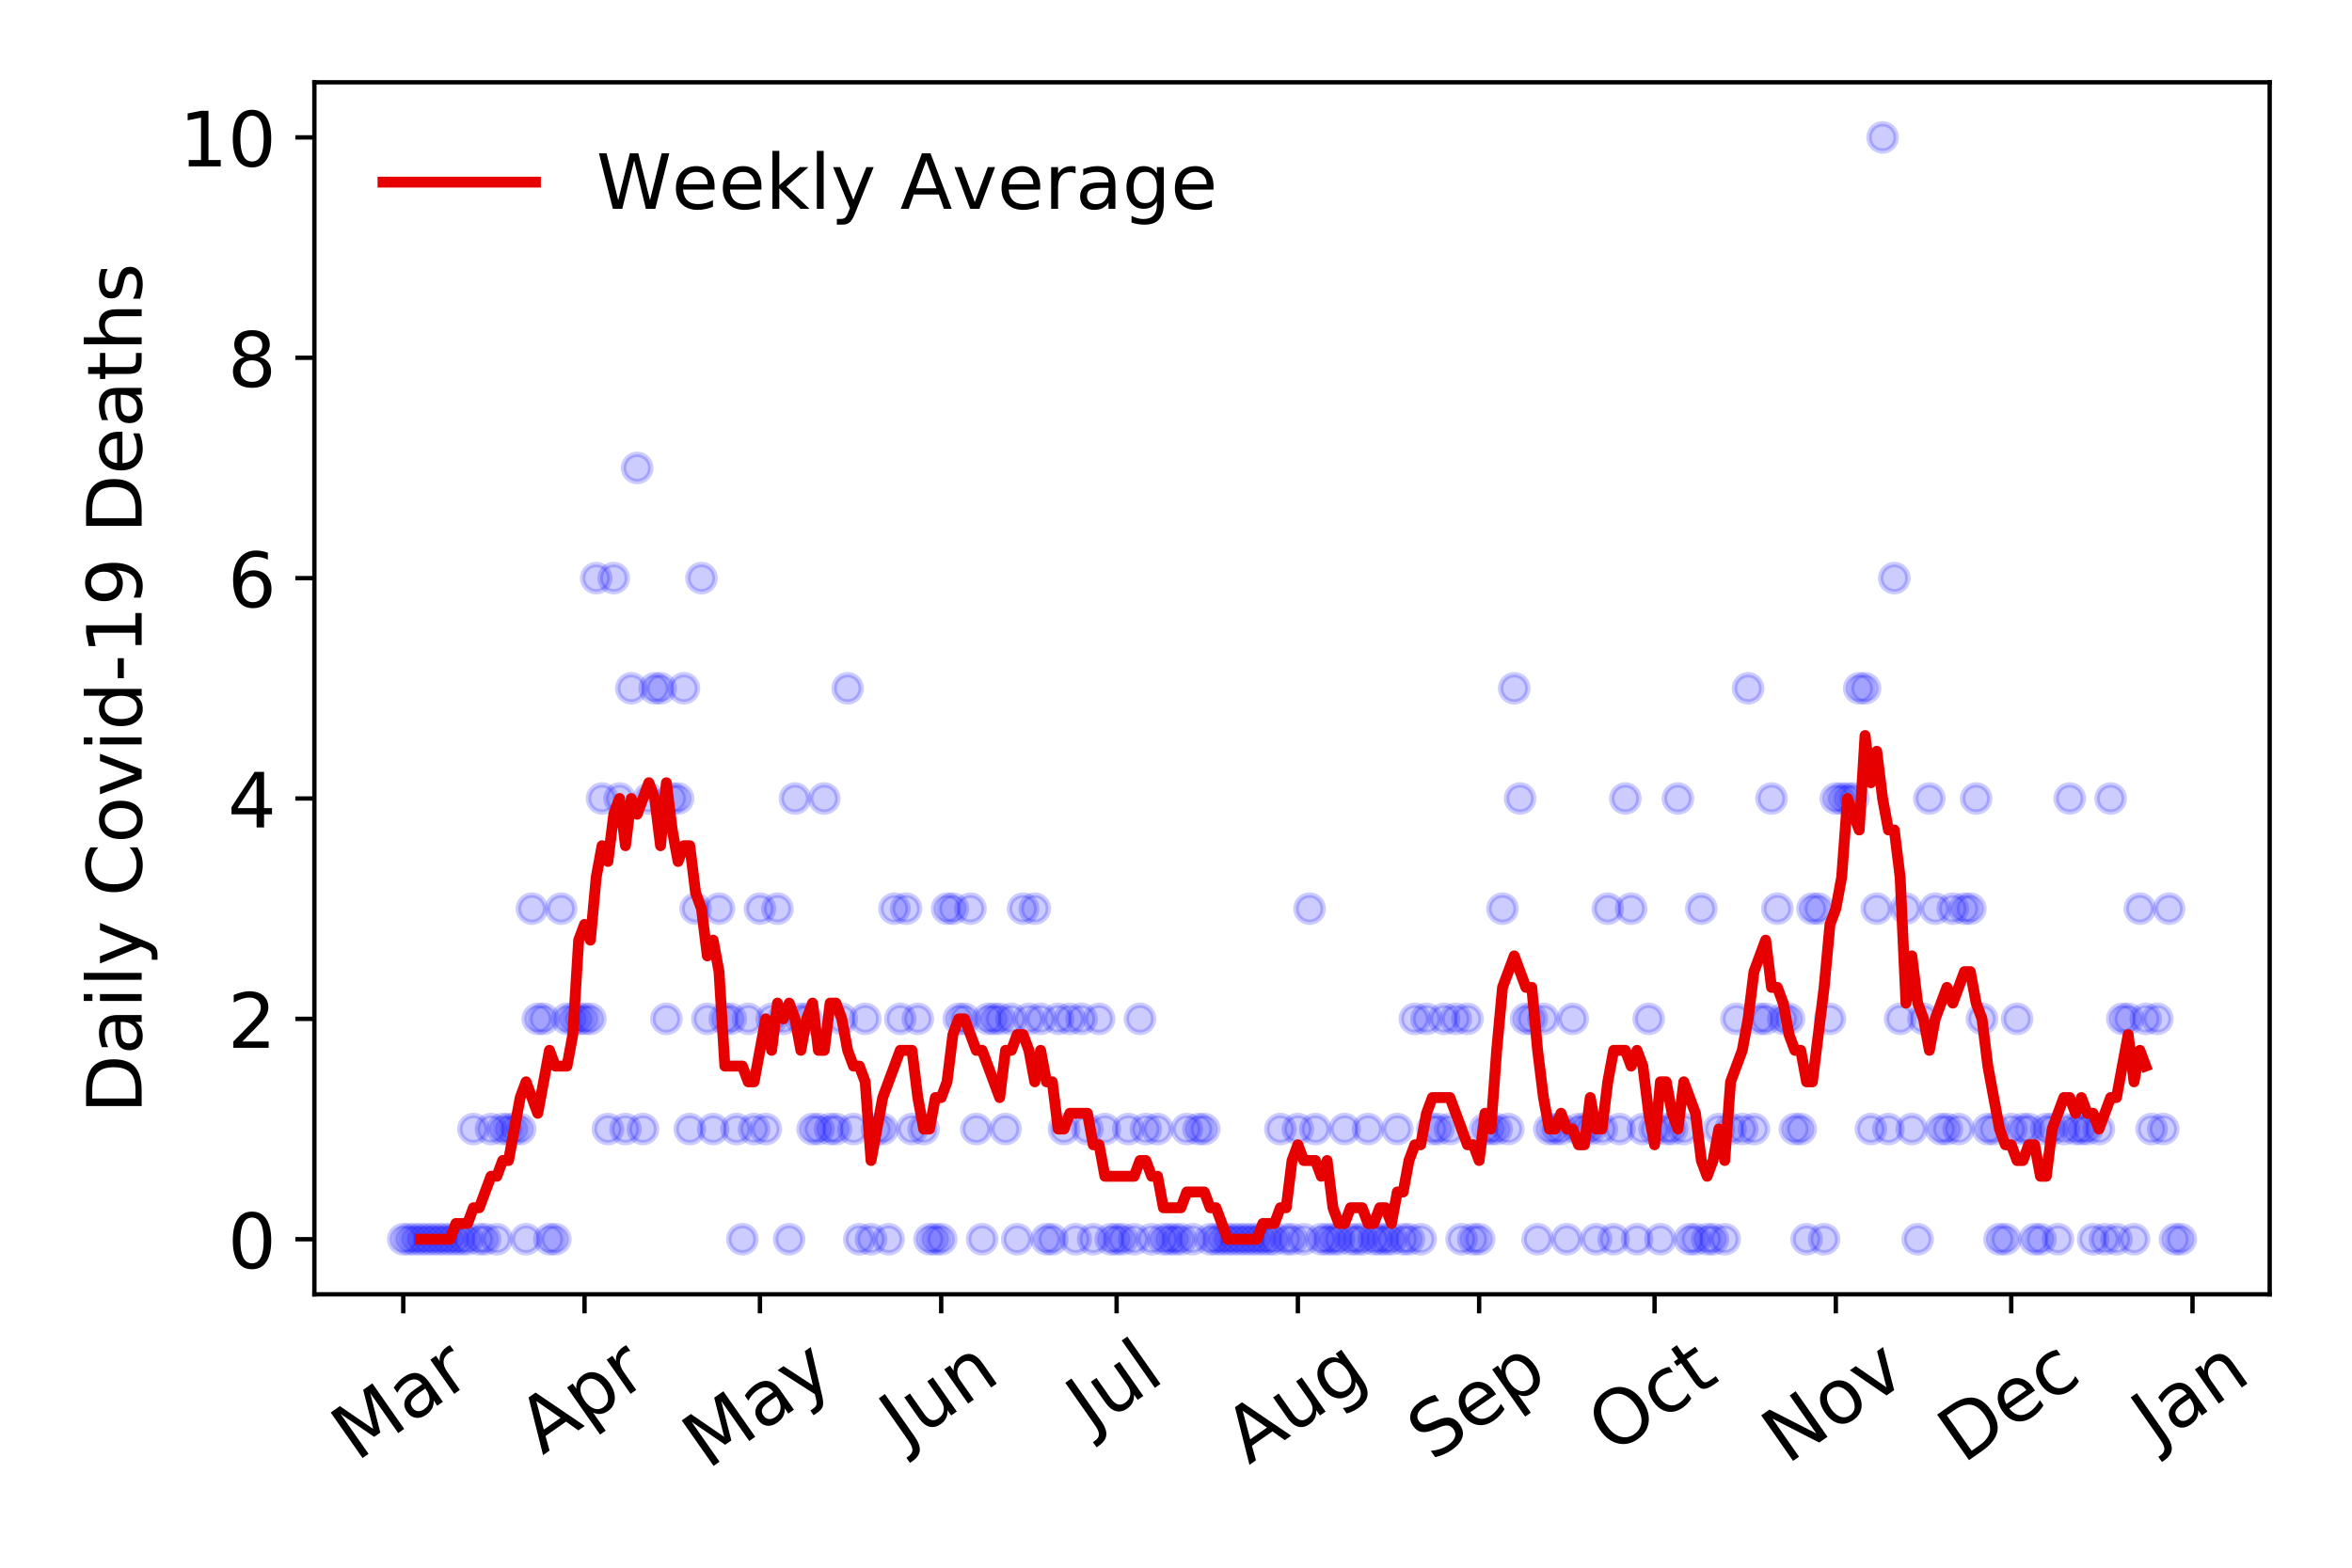 <?xml version="1.0" encoding="utf-8" standalone="no"?>
<!DOCTYPE svg PUBLIC "-//W3C//DTD SVG 1.1//EN"
  "http://www.w3.org/Graphics/SVG/1.1/DTD/svg11.dtd">
<!-- Created with matplotlib (https://matplotlib.org/) -->
<svg height="288pt" version="1.1" viewBox="0 0 432 288" width="432pt" xmlns="http://www.w3.org/2000/svg" xmlns:xlink="http://www.w3.org/1999/xlink">
 <defs>
  <style type="text/css">
*{stroke-linecap:butt;stroke-linejoin:round;}
  </style>
 </defs>
 <g id="figure_1">
  <g id="patch_1">
   <path d="M 0 288 
L 432 288 
L 432 0 
L 0 0 
z
" style="fill:#ffffff;"/>
  </g>
  <g id="axes_1">
   <g id="patch_2">
    <path d="M 57.745 237.778 
L 416.88 237.778 
L 416.88 15.12 
L 57.745 15.12 
z
" style="fill:#ffffff;"/>
   </g>
   <g id="matplotlib.axis_1">
    <g id="xtick_1">
     <g id="line2d_1">
      <defs>
       <path d="M 0 0 
L 0 3.5 
" id="mfc42d577de" style="stroke:#000000;stroke-width:0.8;"/>
      </defs>
      <g>
       <use style="stroke:#000000;stroke-width:0.8;" x="74.069" xlink:href="#mfc42d577de" y="237.778"/>
      </g>
     </g>
     <g id="text_1">
      <!-- Mar -->
      <defs>
       <path d="M 9.812 72.906 
L 24.516 72.906 
L 43.109 23.297 
L 61.812 72.906 
L 76.516 72.906 
L 76.516 0 
L 66.891 0 
L 66.891 64.016 
L 48.094 14.016 
L 38.188 14.016 
L 19.391 64.016 
L 19.391 0 
L 9.812 0 
z
" id="DejaVuSans-77"/>
       <path d="M 34.281 27.484 
Q 23.391 27.484 19.188 25 
Q 14.984 22.516 14.984 16.5 
Q 14.984 11.719 18.141 8.906 
Q 21.297 6.109 26.703 6.109 
Q 34.188 6.109 38.703 11.406 
Q 43.219 16.703 43.219 25.484 
L 43.219 27.484 
z
M 52.203 31.203 
L 52.203 0 
L 43.219 0 
L 43.219 8.297 
Q 40.141 3.328 35.547 0.953 
Q 30.953 -1.422 24.312 -1.422 
Q 15.922 -1.422 10.953 3.297 
Q 6 8.016 6 15.922 
Q 6 25.141 12.172 29.828 
Q 18.359 34.516 30.609 34.516 
L 43.219 34.516 
L 43.219 35.406 
Q 43.219 41.609 39.141 45 
Q 35.062 48.391 27.688 48.391 
Q 23 48.391 18.547 47.266 
Q 14.109 46.141 10.016 43.891 
L 10.016 52.203 
Q 14.938 54.109 19.578 55.047 
Q 24.219 56 28.609 56 
Q 40.484 56 46.344 49.844 
Q 52.203 43.703 52.203 31.203 
z
" id="DejaVuSans-97"/>
       <path d="M 41.109 46.297 
Q 39.594 47.172 37.812 47.578 
Q 36.031 48 33.891 48 
Q 26.266 48 22.188 43.047 
Q 18.109 38.094 18.109 28.812 
L 18.109 0 
L 9.078 0 
L 9.078 54.688 
L 18.109 54.688 
L 18.109 46.188 
Q 20.953 51.172 25.484 53.578 
Q 30.031 56 36.531 56 
Q 37.453 56 38.578 55.875 
Q 39.703 55.766 41.062 55.516 
z
" id="DejaVuSans-114"/>
      </defs>
      <g transform="translate(65.467 268.643)rotate(-35)scale(0.14 -0.14)">
       <use xlink:href="#DejaVuSans-77"/>
       <use x="86.279" xlink:href="#DejaVuSans-97"/>
       <use x="147.559" xlink:href="#DejaVuSans-114"/>
      </g>
     </g>
    </g>
    <g id="xtick_2">
     <g id="line2d_2">
      <g>
       <use style="stroke:#000000;stroke-width:0.8;" x="107.362" xlink:href="#mfc42d577de" y="237.778"/>
      </g>
     </g>
     <g id="text_2">
      <!-- Apr -->
      <defs>
       <path d="M 34.188 63.188 
L 20.797 26.906 
L 47.609 26.906 
z
M 28.609 72.906 
L 39.797 72.906 
L 67.578 0 
L 57.328 0 
L 50.688 18.703 
L 17.828 18.703 
L 11.188 0 
L 0.781 0 
z
" id="DejaVuSans-65"/>
       <path d="M 18.109 8.203 
L 18.109 -20.797 
L 9.078 -20.797 
L 9.078 54.688 
L 18.109 54.688 
L 18.109 46.391 
Q 20.953 51.266 25.266 53.625 
Q 29.594 56 35.594 56 
Q 45.562 56 51.781 48.094 
Q 58.016 40.188 58.016 27.297 
Q 58.016 14.406 51.781 6.484 
Q 45.562 -1.422 35.594 -1.422 
Q 29.594 -1.422 25.266 0.953 
Q 20.953 3.328 18.109 8.203 
z
M 48.688 27.297 
Q 48.688 37.203 44.609 42.844 
Q 40.531 48.484 33.406 48.484 
Q 26.266 48.484 22.188 42.844 
Q 18.109 37.203 18.109 27.297 
Q 18.109 17.391 22.188 11.75 
Q 26.266 6.109 33.406 6.109 
Q 40.531 6.109 44.609 11.75 
Q 48.688 17.391 48.688 27.297 
z
" id="DejaVuSans-112"/>
      </defs>
      <g transform="translate(99.658 267.384)rotate(-35)scale(0.14 -0.14)">
       <use xlink:href="#DejaVuSans-65"/>
       <use x="68.408" xlink:href="#DejaVuSans-112"/>
       <use x="131.885" xlink:href="#DejaVuSans-114"/>
      </g>
     </g>
    </g>
    <g id="xtick_3">
     <g id="line2d_3">
      <g>
       <use style="stroke:#000000;stroke-width:0.8;" x="139.581" xlink:href="#mfc42d577de" y="237.778"/>
      </g>
     </g>
     <g id="text_3">
      <!-- May -->
      <defs>
       <path d="M 32.172 -5.078 
Q 28.375 -14.844 24.75 -17.812 
Q 21.141 -20.797 15.094 -20.797 
L 7.906 -20.797 
L 7.906 -13.281 
L 13.188 -13.281 
Q 16.891 -13.281 18.938 -11.516 
Q 21 -9.766 23.484 -3.219 
L 25.094 0.875 
L 2.984 54.688 
L 12.5 54.688 
L 29.594 11.922 
L 46.688 54.688 
L 56.203 54.688 
z
" id="DejaVuSans-121"/>
      </defs>
      <g transform="translate(129.942 270.094)rotate(-35)scale(0.14 -0.14)">
       <use xlink:href="#DejaVuSans-77"/>
       <use x="86.279" xlink:href="#DejaVuSans-97"/>
       <use x="147.559" xlink:href="#DejaVuSans-121"/>
      </g>
     </g>
    </g>
    <g id="xtick_4">
     <g id="line2d_4">
      <g>
       <use style="stroke:#000000;stroke-width:0.8;" x="172.874" xlink:href="#mfc42d577de" y="237.778"/>
      </g>
     </g>
     <g id="text_4">
      <!-- Jun -->
      <defs>
       <path d="M 9.812 72.906 
L 19.672 72.906 
L 19.672 5.078 
Q 19.672 -8.109 14.672 -14.062 
Q 9.672 -20.016 -1.422 -20.016 
L -5.172 -20.016 
L -5.172 -11.719 
L -2.094 -11.719 
Q 4.438 -11.719 7.125 -8.047 
Q 9.812 -4.391 9.812 5.078 
z
" id="DejaVuSans-74"/>
       <path d="M 8.5 21.578 
L 8.5 54.688 
L 17.484 54.688 
L 17.484 21.922 
Q 17.484 14.156 20.5 10.266 
Q 23.531 6.391 29.594 6.391 
Q 36.859 6.391 41.078 11.031 
Q 45.312 15.672 45.312 23.688 
L 45.312 54.688 
L 54.297 54.688 
L 54.297 0 
L 45.312 0 
L 45.312 8.406 
Q 42.047 3.422 37.719 1 
Q 33.406 -1.422 27.688 -1.422 
Q 18.266 -1.422 13.375 4.438 
Q 8.5 10.297 8.5 21.578 
z
M 31.109 56 
z
" id="DejaVuSans-117"/>
       <path d="M 54.891 33.016 
L 54.891 0 
L 45.906 0 
L 45.906 32.719 
Q 45.906 40.484 42.875 44.328 
Q 39.844 48.188 33.797 48.188 
Q 26.516 48.188 22.312 43.547 
Q 18.109 38.922 18.109 30.906 
L 18.109 0 
L 9.078 0 
L 9.078 54.688 
L 18.109 54.688 
L 18.109 46.188 
Q 21.344 51.125 25.703 53.562 
Q 30.078 56 35.797 56 
Q 45.219 56 50.047 50.172 
Q 54.891 44.344 54.891 33.016 
z
" id="DejaVuSans-110"/>
      </defs>
      <g transform="translate(166.131 266.039)rotate(-35)scale(0.14 -0.14)">
       <use xlink:href="#DejaVuSans-74"/>
       <use x="29.492" xlink:href="#DejaVuSans-117"/>
       <use x="92.871" xlink:href="#DejaVuSans-110"/>
      </g>
     </g>
    </g>
    <g id="xtick_5">
     <g id="line2d_5">
      <g>
       <use style="stroke:#000000;stroke-width:0.8;" x="205.093" xlink:href="#mfc42d577de" y="237.778"/>
      </g>
     </g>
     <g id="text_5">
      <!-- Jul -->
      <defs>
       <path d="M 9.422 75.984 
L 18.406 75.984 
L 18.406 0 
L 9.422 0 
z
" id="DejaVuSans-108"/>
      </defs>
      <g transform="translate(200.391 263.181)rotate(-35)scale(0.14 -0.14)">
       <use xlink:href="#DejaVuSans-74"/>
       <use x="29.492" xlink:href="#DejaVuSans-117"/>
       <use x="92.871" xlink:href="#DejaVuSans-108"/>
      </g>
     </g>
    </g>
    <g id="xtick_6">
     <g id="line2d_6">
      <g>
       <use style="stroke:#000000;stroke-width:0.8;" x="238.386" xlink:href="#mfc42d577de" y="237.778"/>
      </g>
     </g>
     <g id="text_6">
      <!-- Aug -->
      <defs>
       <path d="M 45.406 27.984 
Q 45.406 37.75 41.375 43.109 
Q 37.359 48.484 30.078 48.484 
Q 22.859 48.484 18.828 43.109 
Q 14.797 37.75 14.797 27.984 
Q 14.797 18.266 18.828 12.891 
Q 22.859 7.516 30.078 7.516 
Q 37.359 7.516 41.375 12.891 
Q 45.406 18.266 45.406 27.984 
z
M 54.391 6.781 
Q 54.391 -7.172 48.188 -13.984 
Q 42 -20.797 29.203 -20.797 
Q 24.469 -20.797 20.266 -20.094 
Q 16.062 -19.391 12.109 -17.922 
L 12.109 -9.188 
Q 16.062 -11.328 19.922 -12.344 
Q 23.781 -13.375 27.781 -13.375 
Q 36.625 -13.375 41.016 -8.766 
Q 45.406 -4.156 45.406 5.172 
L 45.406 9.625 
Q 42.625 4.781 38.281 2.391 
Q 33.938 0 27.875 0 
Q 17.828 0 11.672 7.656 
Q 5.516 15.328 5.516 27.984 
Q 5.516 40.672 11.672 48.328 
Q 17.828 56 27.875 56 
Q 33.938 56 38.281 53.609 
Q 42.625 51.219 45.406 46.391 
L 45.406 54.688 
L 54.391 54.688 
z
" id="DejaVuSans-103"/>
      </defs>
      <g transform="translate(229.406 269.172)rotate(-35)scale(0.14 -0.14)">
       <use xlink:href="#DejaVuSans-65"/>
       <use x="68.408" xlink:href="#DejaVuSans-117"/>
       <use x="131.787" xlink:href="#DejaVuSans-103"/>
      </g>
     </g>
    </g>
    <g id="xtick_7">
     <g id="line2d_7">
      <g>
       <use style="stroke:#000000;stroke-width:0.8;" x="271.679" xlink:href="#mfc42d577de" y="237.778"/>
      </g>
     </g>
     <g id="text_7">
      <!-- Sep -->
      <defs>
       <path d="M 53.516 70.516 
L 53.516 60.891 
Q 47.906 63.578 42.922 64.891 
Q 37.938 66.219 33.297 66.219 
Q 25.25 66.219 20.875 63.094 
Q 16.5 59.969 16.5 54.203 
Q 16.5 49.359 19.406 46.891 
Q 22.312 44.438 30.422 42.922 
L 36.375 41.703 
Q 47.406 39.594 52.656 34.297 
Q 57.906 29 57.906 20.125 
Q 57.906 9.516 50.797 4.047 
Q 43.703 -1.422 29.984 -1.422 
Q 24.812 -1.422 18.969 -0.25 
Q 13.141 0.922 6.891 3.219 
L 6.891 13.375 
Q 12.891 10.016 18.656 8.297 
Q 24.422 6.594 29.984 6.594 
Q 38.422 6.594 43.016 9.906 
Q 47.609 13.234 47.609 19.391 
Q 47.609 24.75 44.312 27.781 
Q 41.016 30.812 33.5 32.328 
L 27.484 33.5 
Q 16.453 35.688 11.516 40.375 
Q 6.594 45.062 6.594 53.422 
Q 6.594 63.094 13.406 68.656 
Q 20.219 74.219 32.172 74.219 
Q 37.312 74.219 42.625 73.281 
Q 47.953 72.359 53.516 70.516 
z
" id="DejaVuSans-83"/>
       <path d="M 56.203 29.594 
L 56.203 25.203 
L 14.891 25.203 
Q 15.484 15.922 20.484 11.062 
Q 25.484 6.203 34.422 6.203 
Q 39.594 6.203 44.453 7.469 
Q 49.312 8.734 54.109 11.281 
L 54.109 2.781 
Q 49.266 0.734 44.188 -0.344 
Q 39.109 -1.422 33.891 -1.422 
Q 20.797 -1.422 13.156 6.188 
Q 5.516 13.812 5.516 26.812 
Q 5.516 40.234 12.766 48.109 
Q 20.016 56 32.328 56 
Q 43.359 56 49.781 48.891 
Q 56.203 41.797 56.203 29.594 
z
M 47.219 32.234 
Q 47.125 39.594 43.094 43.984 
Q 39.062 48.391 32.422 48.391 
Q 24.906 48.391 20.391 44.141 
Q 15.875 39.891 15.188 32.172 
z
" id="DejaVuSans-101"/>
      </defs>
      <g transform="translate(263.087 268.629)rotate(-35)scale(0.14 -0.14)">
       <use xlink:href="#DejaVuSans-83"/>
       <use x="63.477" xlink:href="#DejaVuSans-101"/>
       <use x="125" xlink:href="#DejaVuSans-112"/>
      </g>
     </g>
    </g>
    <g id="xtick_8">
     <g id="line2d_8">
      <g>
       <use style="stroke:#000000;stroke-width:0.8;" x="303.899" xlink:href="#mfc42d577de" y="237.778"/>
      </g>
     </g>
     <g id="text_8">
      <!-- Oct -->
      <defs>
       <path d="M 39.406 66.219 
Q 28.656 66.219 22.328 58.203 
Q 16.016 50.203 16.016 36.375 
Q 16.016 22.609 22.328 14.594 
Q 28.656 6.594 39.406 6.594 
Q 50.141 6.594 56.422 14.594 
Q 62.703 22.609 62.703 36.375 
Q 62.703 50.203 56.422 58.203 
Q 50.141 66.219 39.406 66.219 
z
M 39.406 74.219 
Q 54.734 74.219 63.906 63.938 
Q 73.094 53.656 73.094 36.375 
Q 73.094 19.141 63.906 8.859 
Q 54.734 -1.422 39.406 -1.422 
Q 24.031 -1.422 14.812 8.828 
Q 5.609 19.094 5.609 36.375 
Q 5.609 53.656 14.812 63.938 
Q 24.031 74.219 39.406 74.219 
z
" id="DejaVuSans-79"/>
       <path d="M 48.781 52.594 
L 48.781 44.188 
Q 44.969 46.297 41.141 47.344 
Q 37.312 48.391 33.406 48.391 
Q 24.656 48.391 19.812 42.844 
Q 14.984 37.312 14.984 27.297 
Q 14.984 17.281 19.812 11.734 
Q 24.656 6.203 33.406 6.203 
Q 37.312 6.203 41.141 7.25 
Q 44.969 8.297 48.781 10.406 
L 48.781 2.094 
Q 45.016 0.344 40.984 -0.531 
Q 36.969 -1.422 32.422 -1.422 
Q 20.062 -1.422 12.781 6.344 
Q 5.516 14.109 5.516 27.297 
Q 5.516 40.672 12.859 48.328 
Q 20.219 56 33.016 56 
Q 37.156 56 41.109 55.141 
Q 45.062 54.297 48.781 52.594 
z
" id="DejaVuSans-99"/>
       <path d="M 18.312 70.219 
L 18.312 54.688 
L 36.812 54.688 
L 36.812 47.703 
L 18.312 47.703 
L 18.312 18.016 
Q 18.312 11.328 20.141 9.422 
Q 21.969 7.516 27.594 7.516 
L 36.812 7.516 
L 36.812 0 
L 27.594 0 
Q 17.188 0 13.234 3.875 
Q 9.281 7.766 9.281 18.016 
L 9.281 47.703 
L 2.688 47.703 
L 2.688 54.688 
L 9.281 54.688 
L 9.281 70.219 
z
" id="DejaVuSans-116"/>
      </defs>
      <g transform="translate(296.2 267.377)rotate(-35)scale(0.14 -0.14)">
       <use xlink:href="#DejaVuSans-79"/>
       <use x="78.711" xlink:href="#DejaVuSans-99"/>
       <use x="133.691" xlink:href="#DejaVuSans-116"/>
      </g>
     </g>
    </g>
    <g id="xtick_9">
     <g id="line2d_9">
      <g>
       <use style="stroke:#000000;stroke-width:0.8;" x="337.192" xlink:href="#mfc42d577de" y="237.778"/>
      </g>
     </g>
     <g id="text_9">
      <!-- Nov -->
      <defs>
       <path d="M 9.812 72.906 
L 23.094 72.906 
L 55.422 11.922 
L 55.422 72.906 
L 64.984 72.906 
L 64.984 0 
L 51.703 0 
L 19.391 60.984 
L 19.391 0 
L 9.812 0 
z
" id="DejaVuSans-78"/>
       <path d="M 30.609 48.391 
Q 23.391 48.391 19.188 42.75 
Q 14.984 37.109 14.984 27.297 
Q 14.984 17.484 19.156 11.844 
Q 23.344 6.203 30.609 6.203 
Q 37.797 6.203 41.984 11.859 
Q 46.188 17.531 46.188 27.297 
Q 46.188 37.016 41.984 42.703 
Q 37.797 48.391 30.609 48.391 
z
M 30.609 56 
Q 42.328 56 49.016 48.375 
Q 55.719 40.766 55.719 27.297 
Q 55.719 13.875 49.016 6.219 
Q 42.328 -1.422 30.609 -1.422 
Q 18.844 -1.422 12.172 6.219 
Q 5.516 13.875 5.516 27.297 
Q 5.516 40.766 12.172 48.375 
Q 18.844 56 30.609 56 
z
" id="DejaVuSans-111"/>
       <path d="M 2.984 54.688 
L 12.5 54.688 
L 29.594 8.797 
L 46.688 54.688 
L 56.203 54.688 
L 35.688 0 
L 23.484 0 
z
" id="DejaVuSans-118"/>
      </defs>
      <g transform="translate(328.215 269.166)rotate(-35)scale(0.14 -0.14)">
       <use xlink:href="#DejaVuSans-78"/>
       <use x="74.805" xlink:href="#DejaVuSans-111"/>
       <use x="135.986" xlink:href="#DejaVuSans-118"/>
      </g>
     </g>
    </g>
    <g id="xtick_10">
     <g id="line2d_10">
      <g>
       <use style="stroke:#000000;stroke-width:0.8;" x="369.411" xlink:href="#mfc42d577de" y="237.778"/>
      </g>
     </g>
     <g id="text_10">
      <!-- Dec -->
      <defs>
       <path d="M 19.672 64.797 
L 19.672 8.109 
L 31.594 8.109 
Q 46.688 8.109 53.688 14.938 
Q 60.688 21.781 60.688 36.531 
Q 60.688 51.172 53.688 57.984 
Q 46.688 64.797 31.594 64.797 
z
M 9.812 72.906 
L 30.078 72.906 
Q 51.266 72.906 61.172 64.094 
Q 71.094 55.281 71.094 36.531 
Q 71.094 17.672 61.125 8.828 
Q 51.172 0 30.078 0 
L 9.812 0 
z
" id="DejaVuSans-68"/>
      </defs>
      <g transform="translate(360.53 269.032)rotate(-35)scale(0.14 -0.14)">
       <use xlink:href="#DejaVuSans-68"/>
       <use x="77.002" xlink:href="#DejaVuSans-101"/>
       <use x="138.525" xlink:href="#DejaVuSans-99"/>
      </g>
     </g>
    </g>
    <g id="xtick_11">
     <g id="line2d_11">
      <g>
       <use style="stroke:#000000;stroke-width:0.8;" x="402.704" xlink:href="#mfc42d577de" y="237.778"/>
      </g>
     </g>
     <g id="text_11">
      <!-- Jan -->
      <g transform="translate(396.08 265.871)rotate(-35)scale(0.14 -0.14)">
       <use xlink:href="#DejaVuSans-74"/>
       <use x="29.492" xlink:href="#DejaVuSans-97"/>
       <use x="90.771" xlink:href="#DejaVuSans-110"/>
      </g>
     </g>
    </g>
   </g>
   <g id="matplotlib.axis_2">
    <g id="ytick_1">
     <g id="line2d_12">
      <defs>
       <path d="M 0 0 
L -3.5 0 
" id="mab2b48514e" style="stroke:#000000;stroke-width:0.8;"/>
      </defs>
      <g>
       <use style="stroke:#000000;stroke-width:0.8;" x="57.745" xlink:href="#mab2b48514e" y="227.657"/>
      </g>
     </g>
     <g id="text_12">
      <!-- 0 -->
      <defs>
       <path d="M 31.781 66.406 
Q 24.172 66.406 20.328 58.906 
Q 16.5 51.422 16.5 36.375 
Q 16.5 21.391 20.328 13.891 
Q 24.172 6.391 31.781 6.391 
Q 39.453 6.391 43.281 13.891 
Q 47.125 21.391 47.125 36.375 
Q 47.125 51.422 43.281 58.906 
Q 39.453 66.406 31.781 66.406 
z
M 31.781 74.219 
Q 44.047 74.219 50.516 64.516 
Q 56.984 54.828 56.984 36.375 
Q 56.984 17.969 50.516 8.266 
Q 44.047 -1.422 31.781 -1.422 
Q 19.531 -1.422 13.062 8.266 
Q 6.594 17.969 6.594 36.375 
Q 6.594 54.828 13.062 64.516 
Q 19.531 74.219 31.781 74.219 
z
" id="DejaVuSans-48"/>
      </defs>
      <g transform="translate(41.837 232.976)scale(0.14 -0.14)">
       <use xlink:href="#DejaVuSans-48"/>
      </g>
     </g>
    </g>
    <g id="ytick_2">
     <g id="line2d_13">
      <g>
       <use style="stroke:#000000;stroke-width:0.8;" x="57.745" xlink:href="#mab2b48514e" y="187.174"/>
      </g>
     </g>
     <g id="text_13">
      <!-- 2 -->
      <defs>
       <path d="M 19.188 8.297 
L 53.609 8.297 
L 53.609 0 
L 7.328 0 
L 7.328 8.297 
Q 12.938 14.109 22.625 23.891 
Q 32.328 33.688 34.812 36.531 
Q 39.547 41.844 41.422 45.531 
Q 43.312 49.219 43.312 52.781 
Q 43.312 58.594 39.234 62.25 
Q 35.156 65.922 28.609 65.922 
Q 23.969 65.922 18.812 64.312 
Q 13.672 62.703 7.812 59.422 
L 7.812 69.391 
Q 13.766 71.781 18.938 73 
Q 24.125 74.219 28.422 74.219 
Q 39.75 74.219 46.484 68.547 
Q 53.219 62.891 53.219 53.422 
Q 53.219 48.922 51.531 44.891 
Q 49.859 40.875 45.406 35.406 
Q 44.188 33.984 37.641 27.219 
Q 31.109 20.453 19.188 8.297 
z
" id="DejaVuSans-50"/>
      </defs>
      <g transform="translate(41.837 192.493)scale(0.14 -0.14)">
       <use xlink:href="#DejaVuSans-50"/>
      </g>
     </g>
    </g>
    <g id="ytick_3">
     <g id="line2d_14">
      <g>
       <use style="stroke:#000000;stroke-width:0.8;" x="57.745" xlink:href="#mab2b48514e" y="146.691"/>
      </g>
     </g>
     <g id="text_14">
      <!-- 4 -->
      <defs>
       <path d="M 37.797 64.312 
L 12.891 25.391 
L 37.797 25.391 
z
M 35.203 72.906 
L 47.609 72.906 
L 47.609 25.391 
L 58.016 25.391 
L 58.016 17.188 
L 47.609 17.188 
L 47.609 0 
L 37.797 0 
L 37.797 17.188 
L 4.891 17.188 
L 4.891 26.703 
z
" id="DejaVuSans-52"/>
      </defs>
      <g transform="translate(41.837 152.01)scale(0.14 -0.14)">
       <use xlink:href="#DejaVuSans-52"/>
      </g>
     </g>
    </g>
    <g id="ytick_4">
     <g id="line2d_15">
      <g>
       <use style="stroke:#000000;stroke-width:0.8;" x="57.745" xlink:href="#mab2b48514e" y="106.207"/>
      </g>
     </g>
     <g id="text_15">
      <!-- 6 -->
      <defs>
       <path d="M 33.016 40.375 
Q 26.375 40.375 22.484 35.828 
Q 18.609 31.297 18.609 23.391 
Q 18.609 15.531 22.484 10.953 
Q 26.375 6.391 33.016 6.391 
Q 39.656 6.391 43.531 10.953 
Q 47.406 15.531 47.406 23.391 
Q 47.406 31.297 43.531 35.828 
Q 39.656 40.375 33.016 40.375 
z
M 52.594 71.297 
L 52.594 62.312 
Q 48.875 64.062 45.094 64.984 
Q 41.312 65.922 37.594 65.922 
Q 27.828 65.922 22.672 59.328 
Q 17.531 52.734 16.797 39.406 
Q 19.672 43.656 24.016 45.922 
Q 28.375 48.188 33.594 48.188 
Q 44.578 48.188 50.953 41.516 
Q 57.328 34.859 57.328 23.391 
Q 57.328 12.156 50.688 5.359 
Q 44.047 -1.422 33.016 -1.422 
Q 20.359 -1.422 13.672 8.266 
Q 6.984 17.969 6.984 36.375 
Q 6.984 53.656 15.188 63.938 
Q 23.391 74.219 37.203 74.219 
Q 40.922 74.219 44.703 73.484 
Q 48.484 72.75 52.594 71.297 
z
" id="DejaVuSans-54"/>
      </defs>
      <g transform="translate(41.837 111.526)scale(0.14 -0.14)">
       <use xlink:href="#DejaVuSans-54"/>
      </g>
     </g>
    </g>
    <g id="ytick_5">
     <g id="line2d_16">
      <g>
       <use style="stroke:#000000;stroke-width:0.8;" x="57.745" xlink:href="#mab2b48514e" y="65.724"/>
      </g>
     </g>
     <g id="text_16">
      <!-- 8 -->
      <defs>
       <path d="M 31.781 34.625 
Q 24.75 34.625 20.719 30.859 
Q 16.703 27.094 16.703 20.516 
Q 16.703 13.922 20.719 10.156 
Q 24.75 6.391 31.781 6.391 
Q 38.812 6.391 42.859 10.172 
Q 46.922 13.969 46.922 20.516 
Q 46.922 27.094 42.891 30.859 
Q 38.875 34.625 31.781 34.625 
z
M 21.922 38.812 
Q 15.578 40.375 12.031 44.719 
Q 8.5 49.078 8.5 55.328 
Q 8.5 64.062 14.719 69.141 
Q 20.953 74.219 31.781 74.219 
Q 42.672 74.219 48.875 69.141 
Q 55.078 64.062 55.078 55.328 
Q 55.078 49.078 51.531 44.719 
Q 48 40.375 41.703 38.812 
Q 48.828 37.156 52.797 32.312 
Q 56.781 27.484 56.781 20.516 
Q 56.781 9.906 50.312 4.234 
Q 43.844 -1.422 31.781 -1.422 
Q 19.734 -1.422 13.25 4.234 
Q 6.781 9.906 6.781 20.516 
Q 6.781 27.484 10.781 32.312 
Q 14.797 37.156 21.922 38.812 
z
M 18.312 54.391 
Q 18.312 48.734 21.844 45.562 
Q 25.391 42.391 31.781 42.391 
Q 38.141 42.391 41.719 45.562 
Q 45.312 48.734 45.312 54.391 
Q 45.312 60.062 41.719 63.234 
Q 38.141 66.406 31.781 66.406 
Q 25.391 66.406 21.844 63.234 
Q 18.312 60.062 18.312 54.391 
z
" id="DejaVuSans-56"/>
      </defs>
      <g transform="translate(41.837 71.043)scale(0.14 -0.14)">
       <use xlink:href="#DejaVuSans-56"/>
      </g>
     </g>
    </g>
    <g id="ytick_6">
     <g id="line2d_17">
      <g>
       <use style="stroke:#000000;stroke-width:0.8;" x="57.745" xlink:href="#mab2b48514e" y="25.241"/>
      </g>
     </g>
     <g id="text_17">
      <!-- 10 -->
      <defs>
       <path d="M 12.406 8.297 
L 28.516 8.297 
L 28.516 63.922 
L 10.984 60.406 
L 10.984 69.391 
L 28.422 72.906 
L 38.281 72.906 
L 38.281 8.297 
L 54.391 8.297 
L 54.391 0 
L 12.406 0 
z
" id="DejaVuSans-49"/>
      </defs>
      <g transform="translate(32.93 30.56)scale(0.14 -0.14)">
       <use xlink:href="#DejaVuSans-49"/>
       <use x="63.623" xlink:href="#DejaVuSans-48"/>
      </g>
     </g>
    </g>
    <g id="text_18">
     <!-- Daily Covid-19 Deaths -->
     <defs>
      <path d="M 9.422 54.688 
L 18.406 54.688 
L 18.406 0 
L 9.422 0 
z
M 9.422 75.984 
L 18.406 75.984 
L 18.406 64.594 
L 9.422 64.594 
z
" id="DejaVuSans-105"/>
      <path id="DejaVuSans-32"/>
      <path d="M 64.406 67.281 
L 64.406 56.891 
Q 59.422 61.531 53.781 63.812 
Q 48.141 66.109 41.797 66.109 
Q 29.297 66.109 22.656 58.469 
Q 16.016 50.828 16.016 36.375 
Q 16.016 21.969 22.656 14.328 
Q 29.297 6.688 41.797 6.688 
Q 48.141 6.688 53.781 8.984 
Q 59.422 11.281 64.406 15.922 
L 64.406 5.609 
Q 59.234 2.094 53.438 0.328 
Q 47.656 -1.422 41.219 -1.422 
Q 24.656 -1.422 15.125 8.703 
Q 5.609 18.844 5.609 36.375 
Q 5.609 53.953 15.125 64.078 
Q 24.656 74.219 41.219 74.219 
Q 47.75 74.219 53.531 72.484 
Q 59.328 70.75 64.406 67.281 
z
" id="DejaVuSans-67"/>
      <path d="M 45.406 46.391 
L 45.406 75.984 
L 54.391 75.984 
L 54.391 0 
L 45.406 0 
L 45.406 8.203 
Q 42.578 3.328 38.25 0.953 
Q 33.938 -1.422 27.875 -1.422 
Q 17.969 -1.422 11.734 6.484 
Q 5.516 14.406 5.516 27.297 
Q 5.516 40.188 11.734 48.094 
Q 17.969 56 27.875 56 
Q 33.938 56 38.25 53.625 
Q 42.578 51.266 45.406 46.391 
z
M 14.797 27.297 
Q 14.797 17.391 18.875 11.75 
Q 22.953 6.109 30.078 6.109 
Q 37.203 6.109 41.297 11.75 
Q 45.406 17.391 45.406 27.297 
Q 45.406 37.203 41.297 42.844 
Q 37.203 48.484 30.078 48.484 
Q 22.953 48.484 18.875 42.844 
Q 14.797 37.203 14.797 27.297 
z
" id="DejaVuSans-100"/>
      <path d="M 4.891 31.391 
L 31.203 31.391 
L 31.203 23.391 
L 4.891 23.391 
z
" id="DejaVuSans-45"/>
      <path d="M 10.984 1.516 
L 10.984 10.5 
Q 14.703 8.734 18.5 7.812 
Q 22.312 6.891 25.984 6.891 
Q 35.75 6.891 40.891 13.453 
Q 46.047 20.016 46.781 33.406 
Q 43.953 29.203 39.594 26.953 
Q 35.25 24.703 29.984 24.703 
Q 19.047 24.703 12.672 31.312 
Q 6.297 37.938 6.297 49.422 
Q 6.297 60.641 12.938 67.422 
Q 19.578 74.219 30.609 74.219 
Q 43.266 74.219 49.922 64.516 
Q 56.594 54.828 56.594 36.375 
Q 56.594 19.141 48.406 8.859 
Q 40.234 -1.422 26.422 -1.422 
Q 22.703 -1.422 18.891 -0.688 
Q 15.094 0.047 10.984 1.516 
z
M 30.609 32.422 
Q 37.25 32.422 41.125 36.953 
Q 45.016 41.5 45.016 49.422 
Q 45.016 57.281 41.125 61.844 
Q 37.25 66.406 30.609 66.406 
Q 23.969 66.406 20.094 61.844 
Q 16.219 57.281 16.219 49.422 
Q 16.219 41.5 20.094 36.953 
Q 23.969 32.422 30.609 32.422 
z
" id="DejaVuSans-57"/>
      <path d="M 54.891 33.016 
L 54.891 0 
L 45.906 0 
L 45.906 32.719 
Q 45.906 40.484 42.875 44.328 
Q 39.844 48.188 33.797 48.188 
Q 26.516 48.188 22.312 43.547 
Q 18.109 38.922 18.109 30.906 
L 18.109 0 
L 9.078 0 
L 9.078 75.984 
L 18.109 75.984 
L 18.109 46.188 
Q 21.344 51.125 25.703 53.562 
Q 30.078 56 35.797 56 
Q 45.219 56 50.047 50.172 
Q 54.891 44.344 54.891 33.016 
z
" id="DejaVuSans-104"/>
      <path d="M 44.281 53.078 
L 44.281 44.578 
Q 40.484 46.531 36.375 47.5 
Q 32.281 48.484 27.875 48.484 
Q 21.188 48.484 17.844 46.438 
Q 14.5 44.391 14.5 40.281 
Q 14.5 37.156 16.891 35.375 
Q 19.281 33.594 26.516 31.984 
L 29.594 31.297 
Q 39.156 29.25 43.188 25.516 
Q 47.219 21.781 47.219 15.094 
Q 47.219 7.469 41.188 3.016 
Q 35.156 -1.422 24.609 -1.422 
Q 20.219 -1.422 15.453 -0.562 
Q 10.688 0.297 5.422 2 
L 5.422 11.281 
Q 10.406 8.688 15.234 7.391 
Q 20.062 6.109 24.812 6.109 
Q 31.156 6.109 34.562 8.281 
Q 37.984 10.453 37.984 14.406 
Q 37.984 18.062 35.516 20.016 
Q 33.062 21.969 24.703 23.781 
L 21.578 24.516 
Q 13.234 26.266 9.516 29.906 
Q 5.812 33.547 5.812 39.891 
Q 5.812 47.609 11.281 51.797 
Q 16.75 56 26.812 56 
Q 31.781 56 36.172 55.266 
Q 40.578 54.547 44.281 53.078 
z
" id="DejaVuSans-115"/>
     </defs>
     <g transform="translate(26.018 204.56)rotate(-90)scale(0.14 -0.14)">
      <use xlink:href="#DejaVuSans-68"/>
      <use x="77.002" xlink:href="#DejaVuSans-97"/>
      <use x="138.281" xlink:href="#DejaVuSans-105"/>
      <use x="166.064" xlink:href="#DejaVuSans-108"/>
      <use x="193.848" xlink:href="#DejaVuSans-121"/>
      <use x="253.027" xlink:href="#DejaVuSans-32"/>
      <use x="284.814" xlink:href="#DejaVuSans-67"/>
      <use x="354.639" xlink:href="#DejaVuSans-111"/>
      <use x="415.82" xlink:href="#DejaVuSans-118"/>
      <use x="475" xlink:href="#DejaVuSans-105"/>
      <use x="502.783" xlink:href="#DejaVuSans-100"/>
      <use x="566.26" xlink:href="#DejaVuSans-45"/>
      <use x="602.344" xlink:href="#DejaVuSans-49"/>
      <use x="665.967" xlink:href="#DejaVuSans-57"/>
      <use x="729.59" xlink:href="#DejaVuSans-32"/>
      <use x="761.377" xlink:href="#DejaVuSans-68"/>
      <use x="838.379" xlink:href="#DejaVuSans-101"/>
      <use x="899.902" xlink:href="#DejaVuSans-97"/>
      <use x="961.182" xlink:href="#DejaVuSans-116"/>
      <use x="1000.391" xlink:href="#DejaVuSans-104"/>
      <use x="1063.77" xlink:href="#DejaVuSans-115"/>
     </g>
    </g>
   </g>
   <g id="line2d_18">
    <defs>
     <path d="M 0 2.5 
C 0.663 2.5 1.299 2.237 1.768 1.768 
C 2.237 1.299 2.5 0.663 2.5 0 
C 2.5 -0.663 2.237 -1.299 1.768 -1.768 
C 1.299 -2.237 0.663 -2.5 0 -2.5 
C -0.663 -2.5 -1.299 -2.237 -1.768 -1.768 
C -2.237 -1.299 -2.5 -0.663 -2.5 0 
C -2.5 0.663 -2.237 1.299 -1.768 1.768 
C -1.299 2.237 -0.663 2.5 0 2.5 
z
" id="mc49fde37ff" style="stroke:#0000ff;stroke-opacity:0.2;"/>
    </defs>
    <g clip-path="url(#p619538cc41)">
     <use style="fill:#0000ff;fill-opacity:0.2;stroke:#0000ff;stroke-opacity:0.2;" x="74.069" xlink:href="#mc49fde37ff" y="227.657"/>
     <use style="fill:#0000ff;fill-opacity:0.2;stroke:#0000ff;stroke-opacity:0.2;" x="75.143" xlink:href="#mc49fde37ff" y="227.657"/>
     <use style="fill:#0000ff;fill-opacity:0.2;stroke:#0000ff;stroke-opacity:0.2;" x="76.217" xlink:href="#mc49fde37ff" y="227.657"/>
     <use style="fill:#0000ff;fill-opacity:0.2;stroke:#0000ff;stroke-opacity:0.2;" x="77.291" xlink:href="#mc49fde37ff" y="227.657"/>
     <use style="fill:#0000ff;fill-opacity:0.2;stroke:#0000ff;stroke-opacity:0.2;" x="78.365" xlink:href="#mc49fde37ff" y="227.657"/>
     <use style="fill:#0000ff;fill-opacity:0.2;stroke:#0000ff;stroke-opacity:0.2;" x="79.439" xlink:href="#mc49fde37ff" y="227.657"/>
     <use style="fill:#0000ff;fill-opacity:0.2;stroke:#0000ff;stroke-opacity:0.2;" x="80.513" xlink:href="#mc49fde37ff" y="227.657"/>
     <use style="fill:#0000ff;fill-opacity:0.2;stroke:#0000ff;stroke-opacity:0.2;" x="81.587" xlink:href="#mc49fde37ff" y="227.657"/>
     <use style="fill:#0000ff;fill-opacity:0.2;stroke:#0000ff;stroke-opacity:0.2;" x="82.661" xlink:href="#mc49fde37ff" y="227.657"/>
     <use style="fill:#0000ff;fill-opacity:0.2;stroke:#0000ff;stroke-opacity:0.2;" x="83.735" xlink:href="#mc49fde37ff" y="227.657"/>
     <use style="fill:#0000ff;fill-opacity:0.2;stroke:#0000ff;stroke-opacity:0.2;" x="84.809" xlink:href="#mc49fde37ff" y="227.657"/>
     <use style="fill:#0000ff;fill-opacity:0.2;stroke:#0000ff;stroke-opacity:0.2;" x="85.883" xlink:href="#mc49fde37ff" y="227.657"/>
     <use style="fill:#0000ff;fill-opacity:0.2;stroke:#0000ff;stroke-opacity:0.2;" x="86.957" xlink:href="#mc49fde37ff" y="207.416"/>
     <use style="fill:#0000ff;fill-opacity:0.2;stroke:#0000ff;stroke-opacity:0.2;" x="88.031" xlink:href="#mc49fde37ff" y="227.657"/>
     <use style="fill:#0000ff;fill-opacity:0.2;stroke:#0000ff;stroke-opacity:0.2;" x="89.105" xlink:href="#mc49fde37ff" y="227.657"/>
     <use style="fill:#0000ff;fill-opacity:0.2;stroke:#0000ff;stroke-opacity:0.2;" x="90.179" xlink:href="#mc49fde37ff" y="207.416"/>
     <use style="fill:#0000ff;fill-opacity:0.2;stroke:#0000ff;stroke-opacity:0.2;" x="91.253" xlink:href="#mc49fde37ff" y="227.657"/>
     <use style="fill:#0000ff;fill-opacity:0.2;stroke:#0000ff;stroke-opacity:0.2;" x="92.327" xlink:href="#mc49fde37ff" y="207.416"/>
     <use style="fill:#0000ff;fill-opacity:0.2;stroke:#0000ff;stroke-opacity:0.2;" x="93.401" xlink:href="#mc49fde37ff" y="207.416"/>
     <use style="fill:#0000ff;fill-opacity:0.2;stroke:#0000ff;stroke-opacity:0.2;" x="94.475" xlink:href="#mc49fde37ff" y="207.416"/>
     <use style="fill:#0000ff;fill-opacity:0.2;stroke:#0000ff;stroke-opacity:0.2;" x="95.549" xlink:href="#mc49fde37ff" y="207.416"/>
     <use style="fill:#0000ff;fill-opacity:0.2;stroke:#0000ff;stroke-opacity:0.2;" x="96.623" xlink:href="#mc49fde37ff" y="227.657"/>
     <use style="fill:#0000ff;fill-opacity:0.2;stroke:#0000ff;stroke-opacity:0.2;" x="97.697" xlink:href="#mc49fde37ff" y="166.932"/>
     <use style="fill:#0000ff;fill-opacity:0.2;stroke:#0000ff;stroke-opacity:0.2;" x="98.771" xlink:href="#mc49fde37ff" y="187.174"/>
     <use style="fill:#0000ff;fill-opacity:0.2;stroke:#0000ff;stroke-opacity:0.2;" x="99.845" xlink:href="#mc49fde37ff" y="187.174"/>
     <use style="fill:#0000ff;fill-opacity:0.2;stroke:#0000ff;stroke-opacity:0.2;" x="100.919" xlink:href="#mc49fde37ff" y="227.657"/>
     <use style="fill:#0000ff;fill-opacity:0.2;stroke:#0000ff;stroke-opacity:0.2;" x="101.992" xlink:href="#mc49fde37ff" y="227.657"/>
     <use style="fill:#0000ff;fill-opacity:0.2;stroke:#0000ff;stroke-opacity:0.2;" x="103.066" xlink:href="#mc49fde37ff" y="166.932"/>
     <use style="fill:#0000ff;fill-opacity:0.2;stroke:#0000ff;stroke-opacity:0.2;" x="104.14" xlink:href="#mc49fde37ff" y="187.174"/>
     <use style="fill:#0000ff;fill-opacity:0.2;stroke:#0000ff;stroke-opacity:0.2;" x="105.214" xlink:href="#mc49fde37ff" y="187.174"/>
     <use style="fill:#0000ff;fill-opacity:0.2;stroke:#0000ff;stroke-opacity:0.2;" x="106.288" xlink:href="#mc49fde37ff" y="187.174"/>
     <use style="fill:#0000ff;fill-opacity:0.2;stroke:#0000ff;stroke-opacity:0.2;" x="107.362" xlink:href="#mc49fde37ff" y="187.174"/>
     <use style="fill:#0000ff;fill-opacity:0.2;stroke:#0000ff;stroke-opacity:0.2;" x="108.436" xlink:href="#mc49fde37ff" y="187.174"/>
     <use style="fill:#0000ff;fill-opacity:0.2;stroke:#0000ff;stroke-opacity:0.2;" x="109.51" xlink:href="#mc49fde37ff" y="106.207"/>
     <use style="fill:#0000ff;fill-opacity:0.2;stroke:#0000ff;stroke-opacity:0.2;" x="110.584" xlink:href="#mc49fde37ff" y="146.691"/>
     <use style="fill:#0000ff;fill-opacity:0.2;stroke:#0000ff;stroke-opacity:0.2;" x="111.658" xlink:href="#mc49fde37ff" y="207.416"/>
     <use style="fill:#0000ff;fill-opacity:0.2;stroke:#0000ff;stroke-opacity:0.2;" x="112.732" xlink:href="#mc49fde37ff" y="106.207"/>
     <use style="fill:#0000ff;fill-opacity:0.2;stroke:#0000ff;stroke-opacity:0.2;" x="113.806" xlink:href="#mc49fde37ff" y="146.691"/>
     <use style="fill:#0000ff;fill-opacity:0.2;stroke:#0000ff;stroke-opacity:0.2;" x="114.88" xlink:href="#mc49fde37ff" y="207.416"/>
     <use style="fill:#0000ff;fill-opacity:0.2;stroke:#0000ff;stroke-opacity:0.2;" x="115.954" xlink:href="#mc49fde37ff" y="126.449"/>
     <use style="fill:#0000ff;fill-opacity:0.2;stroke:#0000ff;stroke-opacity:0.2;" x="117.028" xlink:href="#mc49fde37ff" y="85.966"/>
     <use style="fill:#0000ff;fill-opacity:0.2;stroke:#0000ff;stroke-opacity:0.2;" x="118.102" xlink:href="#mc49fde37ff" y="207.416"/>
     <use style="fill:#0000ff;fill-opacity:0.2;stroke:#0000ff;stroke-opacity:0.2;" x="119.176" xlink:href="#mc49fde37ff" y="146.691"/>
     <use style="fill:#0000ff;fill-opacity:0.2;stroke:#0000ff;stroke-opacity:0.2;" x="120.25" xlink:href="#mc49fde37ff" y="126.449"/>
     <use style="fill:#0000ff;fill-opacity:0.2;stroke:#0000ff;stroke-opacity:0.2;" x="121.324" xlink:href="#mc49fde37ff" y="126.449"/>
     <use style="fill:#0000ff;fill-opacity:0.2;stroke:#0000ff;stroke-opacity:0.2;" x="122.398" xlink:href="#mc49fde37ff" y="187.174"/>
     <use style="fill:#0000ff;fill-opacity:0.2;stroke:#0000ff;stroke-opacity:0.2;" x="123.472" xlink:href="#mc49fde37ff" y="146.691"/>
     <use style="fill:#0000ff;fill-opacity:0.2;stroke:#0000ff;stroke-opacity:0.2;" x="124.546" xlink:href="#mc49fde37ff" y="146.691"/>
     <use style="fill:#0000ff;fill-opacity:0.2;stroke:#0000ff;stroke-opacity:0.2;" x="125.62" xlink:href="#mc49fde37ff" y="126.449"/>
     <use style="fill:#0000ff;fill-opacity:0.2;stroke:#0000ff;stroke-opacity:0.2;" x="126.694" xlink:href="#mc49fde37ff" y="207.416"/>
     <use style="fill:#0000ff;fill-opacity:0.2;stroke:#0000ff;stroke-opacity:0.2;" x="127.768" xlink:href="#mc49fde37ff" y="166.932"/>
     <use style="fill:#0000ff;fill-opacity:0.2;stroke:#0000ff;stroke-opacity:0.2;" x="128.842" xlink:href="#mc49fde37ff" y="106.207"/>
     <use style="fill:#0000ff;fill-opacity:0.2;stroke:#0000ff;stroke-opacity:0.2;" x="129.916" xlink:href="#mc49fde37ff" y="187.174"/>
     <use style="fill:#0000ff;fill-opacity:0.2;stroke:#0000ff;stroke-opacity:0.2;" x="130.99" xlink:href="#mc49fde37ff" y="207.416"/>
     <use style="fill:#0000ff;fill-opacity:0.2;stroke:#0000ff;stroke-opacity:0.2;" x="132.064" xlink:href="#mc49fde37ff" y="166.932"/>
     <use style="fill:#0000ff;fill-opacity:0.2;stroke:#0000ff;stroke-opacity:0.2;" x="133.138" xlink:href="#mc49fde37ff" y="187.174"/>
     <use style="fill:#0000ff;fill-opacity:0.2;stroke:#0000ff;stroke-opacity:0.2;" x="134.212" xlink:href="#mc49fde37ff" y="187.174"/>
     <use style="fill:#0000ff;fill-opacity:0.2;stroke:#0000ff;stroke-opacity:0.2;" x="135.286" xlink:href="#mc49fde37ff" y="207.416"/>
     <use style="fill:#0000ff;fill-opacity:0.2;stroke:#0000ff;stroke-opacity:0.2;" x="136.359" xlink:href="#mc49fde37ff" y="227.657"/>
     <use style="fill:#0000ff;fill-opacity:0.2;stroke:#0000ff;stroke-opacity:0.2;" x="137.433" xlink:href="#mc49fde37ff" y="187.174"/>
     <use style="fill:#0000ff;fill-opacity:0.2;stroke:#0000ff;stroke-opacity:0.2;" x="138.507" xlink:href="#mc49fde37ff" y="207.416"/>
     <use style="fill:#0000ff;fill-opacity:0.2;stroke:#0000ff;stroke-opacity:0.2;" x="139.581" xlink:href="#mc49fde37ff" y="166.932"/>
     <use style="fill:#0000ff;fill-opacity:0.2;stroke:#0000ff;stroke-opacity:0.2;" x="140.655" xlink:href="#mc49fde37ff" y="207.416"/>
     <use style="fill:#0000ff;fill-opacity:0.2;stroke:#0000ff;stroke-opacity:0.2;" x="141.729" xlink:href="#mc49fde37ff" y="187.174"/>
     <use style="fill:#0000ff;fill-opacity:0.2;stroke:#0000ff;stroke-opacity:0.2;" x="142.803" xlink:href="#mc49fde37ff" y="166.932"/>
     <use style="fill:#0000ff;fill-opacity:0.2;stroke:#0000ff;stroke-opacity:0.2;" x="143.877" xlink:href="#mc49fde37ff" y="187.174"/>
     <use style="fill:#0000ff;fill-opacity:0.2;stroke:#0000ff;stroke-opacity:0.2;" x="144.951" xlink:href="#mc49fde37ff" y="227.657"/>
     <use style="fill:#0000ff;fill-opacity:0.2;stroke:#0000ff;stroke-opacity:0.2;" x="146.025" xlink:href="#mc49fde37ff" y="146.691"/>
     <use style="fill:#0000ff;fill-opacity:0.2;stroke:#0000ff;stroke-opacity:0.2;" x="147.099" xlink:href="#mc49fde37ff" y="187.174"/>
     <use style="fill:#0000ff;fill-opacity:0.2;stroke:#0000ff;stroke-opacity:0.2;" x="148.173" xlink:href="#mc49fde37ff" y="187.174"/>
     <use style="fill:#0000ff;fill-opacity:0.2;stroke:#0000ff;stroke-opacity:0.2;" x="149.247" xlink:href="#mc49fde37ff" y="207.416"/>
     <use style="fill:#0000ff;fill-opacity:0.2;stroke:#0000ff;stroke-opacity:0.2;" x="150.321" xlink:href="#mc49fde37ff" y="207.416"/>
     <use style="fill:#0000ff;fill-opacity:0.2;stroke:#0000ff;stroke-opacity:0.2;" x="151.395" xlink:href="#mc49fde37ff" y="146.691"/>
     <use style="fill:#0000ff;fill-opacity:0.2;stroke:#0000ff;stroke-opacity:0.2;" x="152.469" xlink:href="#mc49fde37ff" y="207.416"/>
     <use style="fill:#0000ff;fill-opacity:0.2;stroke:#0000ff;stroke-opacity:0.2;" x="153.543" xlink:href="#mc49fde37ff" y="207.416"/>
     <use style="fill:#0000ff;fill-opacity:0.2;stroke:#0000ff;stroke-opacity:0.2;" x="154.617" xlink:href="#mc49fde37ff" y="187.174"/>
     <use style="fill:#0000ff;fill-opacity:0.2;stroke:#0000ff;stroke-opacity:0.2;" x="155.691" xlink:href="#mc49fde37ff" y="126.449"/>
     <use style="fill:#0000ff;fill-opacity:0.2;stroke:#0000ff;stroke-opacity:0.2;" x="156.765" xlink:href="#mc49fde37ff" y="207.416"/>
     <use style="fill:#0000ff;fill-opacity:0.2;stroke:#0000ff;stroke-opacity:0.2;" x="157.839" xlink:href="#mc49fde37ff" y="227.657"/>
     <use style="fill:#0000ff;fill-opacity:0.2;stroke:#0000ff;stroke-opacity:0.2;" x="158.913" xlink:href="#mc49fde37ff" y="187.174"/>
     <use style="fill:#0000ff;fill-opacity:0.2;stroke:#0000ff;stroke-opacity:0.2;" x="159.987" xlink:href="#mc49fde37ff" y="227.657"/>
     <use style="fill:#0000ff;fill-opacity:0.2;stroke:#0000ff;stroke-opacity:0.2;" x="161.061" xlink:href="#mc49fde37ff" y="207.416"/>
     <use style="fill:#0000ff;fill-opacity:0.2;stroke:#0000ff;stroke-opacity:0.2;" x="162.135" xlink:href="#mc49fde37ff" y="207.416"/>
     <use style="fill:#0000ff;fill-opacity:0.2;stroke:#0000ff;stroke-opacity:0.2;" x="163.209" xlink:href="#mc49fde37ff" y="227.657"/>
     <use style="fill:#0000ff;fill-opacity:0.2;stroke:#0000ff;stroke-opacity:0.2;" x="164.283" xlink:href="#mc49fde37ff" y="166.932"/>
     <use style="fill:#0000ff;fill-opacity:0.2;stroke:#0000ff;stroke-opacity:0.2;" x="165.357" xlink:href="#mc49fde37ff" y="187.174"/>
     <use style="fill:#0000ff;fill-opacity:0.2;stroke:#0000ff;stroke-opacity:0.2;" x="166.431" xlink:href="#mc49fde37ff" y="166.932"/>
     <use style="fill:#0000ff;fill-opacity:0.2;stroke:#0000ff;stroke-opacity:0.2;" x="167.505" xlink:href="#mc49fde37ff" y="207.416"/>
     <use style="fill:#0000ff;fill-opacity:0.2;stroke:#0000ff;stroke-opacity:0.2;" x="168.579" xlink:href="#mc49fde37ff" y="187.174"/>
     <use style="fill:#0000ff;fill-opacity:0.2;stroke:#0000ff;stroke-opacity:0.2;" x="169.652" xlink:href="#mc49fde37ff" y="207.416"/>
     <use style="fill:#0000ff;fill-opacity:0.2;stroke:#0000ff;stroke-opacity:0.2;" x="170.726" xlink:href="#mc49fde37ff" y="227.657"/>
     <use style="fill:#0000ff;fill-opacity:0.2;stroke:#0000ff;stroke-opacity:0.2;" x="171.8" xlink:href="#mc49fde37ff" y="227.657"/>
     <use style="fill:#0000ff;fill-opacity:0.2;stroke:#0000ff;stroke-opacity:0.2;" x="172.874" xlink:href="#mc49fde37ff" y="227.657"/>
     <use style="fill:#0000ff;fill-opacity:0.2;stroke:#0000ff;stroke-opacity:0.2;" x="173.948" xlink:href="#mc49fde37ff" y="166.932"/>
     <use style="fill:#0000ff;fill-opacity:0.2;stroke:#0000ff;stroke-opacity:0.2;" x="175.022" xlink:href="#mc49fde37ff" y="166.932"/>
     <use style="fill:#0000ff;fill-opacity:0.2;stroke:#0000ff;stroke-opacity:0.2;" x="176.096" xlink:href="#mc49fde37ff" y="187.174"/>
     <use style="fill:#0000ff;fill-opacity:0.2;stroke:#0000ff;stroke-opacity:0.2;" x="177.17" xlink:href="#mc49fde37ff" y="187.174"/>
     <use style="fill:#0000ff;fill-opacity:0.2;stroke:#0000ff;stroke-opacity:0.2;" x="178.244" xlink:href="#mc49fde37ff" y="166.932"/>
     <use style="fill:#0000ff;fill-opacity:0.2;stroke:#0000ff;stroke-opacity:0.2;" x="179.318" xlink:href="#mc49fde37ff" y="207.416"/>
     <use style="fill:#0000ff;fill-opacity:0.2;stroke:#0000ff;stroke-opacity:0.2;" x="180.392" xlink:href="#mc49fde37ff" y="227.657"/>
     <use style="fill:#0000ff;fill-opacity:0.2;stroke:#0000ff;stroke-opacity:0.2;" x="181.466" xlink:href="#mc49fde37ff" y="187.174"/>
     <use style="fill:#0000ff;fill-opacity:0.2;stroke:#0000ff;stroke-opacity:0.2;" x="182.54" xlink:href="#mc49fde37ff" y="187.174"/>
     <use style="fill:#0000ff;fill-opacity:0.2;stroke:#0000ff;stroke-opacity:0.2;" x="183.614" xlink:href="#mc49fde37ff" y="187.174"/>
     <use style="fill:#0000ff;fill-opacity:0.2;stroke:#0000ff;stroke-opacity:0.2;" x="184.688" xlink:href="#mc49fde37ff" y="207.416"/>
     <use style="fill:#0000ff;fill-opacity:0.2;stroke:#0000ff;stroke-opacity:0.2;" x="185.762" xlink:href="#mc49fde37ff" y="187.174"/>
     <use style="fill:#0000ff;fill-opacity:0.2;stroke:#0000ff;stroke-opacity:0.2;" x="186.836" xlink:href="#mc49fde37ff" y="227.657"/>
     <use style="fill:#0000ff;fill-opacity:0.2;stroke:#0000ff;stroke-opacity:0.2;" x="187.91" xlink:href="#mc49fde37ff" y="166.932"/>
     <use style="fill:#0000ff;fill-opacity:0.2;stroke:#0000ff;stroke-opacity:0.2;" x="188.984" xlink:href="#mc49fde37ff" y="187.174"/>
     <use style="fill:#0000ff;fill-opacity:0.2;stroke:#0000ff;stroke-opacity:0.2;" x="190.058" xlink:href="#mc49fde37ff" y="166.932"/>
     <use style="fill:#0000ff;fill-opacity:0.2;stroke:#0000ff;stroke-opacity:0.2;" x="191.132" xlink:href="#mc49fde37ff" y="187.174"/>
     <use style="fill:#0000ff;fill-opacity:0.2;stroke:#0000ff;stroke-opacity:0.2;" x="192.206" xlink:href="#mc49fde37ff" y="227.657"/>
     <use style="fill:#0000ff;fill-opacity:0.2;stroke:#0000ff;stroke-opacity:0.2;" x="193.28" xlink:href="#mc49fde37ff" y="227.657"/>
     <use style="fill:#0000ff;fill-opacity:0.2;stroke:#0000ff;stroke-opacity:0.2;" x="194.354" xlink:href="#mc49fde37ff" y="187.174"/>
     <use style="fill:#0000ff;fill-opacity:0.2;stroke:#0000ff;stroke-opacity:0.2;" x="195.428" xlink:href="#mc49fde37ff" y="207.416"/>
     <use style="fill:#0000ff;fill-opacity:0.2;stroke:#0000ff;stroke-opacity:0.2;" x="196.502" xlink:href="#mc49fde37ff" y="187.174"/>
     <use style="fill:#0000ff;fill-opacity:0.2;stroke:#0000ff;stroke-opacity:0.2;" x="197.576" xlink:href="#mc49fde37ff" y="227.657"/>
     <use style="fill:#0000ff;fill-opacity:0.2;stroke:#0000ff;stroke-opacity:0.2;" x="198.65" xlink:href="#mc49fde37ff" y="187.174"/>
     <use style="fill:#0000ff;fill-opacity:0.2;stroke:#0000ff;stroke-opacity:0.2;" x="199.724" xlink:href="#mc49fde37ff" y="207.416"/>
     <use style="fill:#0000ff;fill-opacity:0.2;stroke:#0000ff;stroke-opacity:0.2;" x="200.798" xlink:href="#mc49fde37ff" y="227.657"/>
     <use style="fill:#0000ff;fill-opacity:0.2;stroke:#0000ff;stroke-opacity:0.2;" x="201.872" xlink:href="#mc49fde37ff" y="187.174"/>
     <use style="fill:#0000ff;fill-opacity:0.2;stroke:#0000ff;stroke-opacity:0.2;" x="202.946" xlink:href="#mc49fde37ff" y="207.416"/>
     <use style="fill:#0000ff;fill-opacity:0.2;stroke:#0000ff;stroke-opacity:0.2;" x="204.019" xlink:href="#mc49fde37ff" y="227.657"/>
     <use style="fill:#0000ff;fill-opacity:0.2;stroke:#0000ff;stroke-opacity:0.2;" x="205.093" xlink:href="#mc49fde37ff" y="227.657"/>
     <use style="fill:#0000ff;fill-opacity:0.2;stroke:#0000ff;stroke-opacity:0.2;" x="206.167" xlink:href="#mc49fde37ff" y="227.657"/>
     <use style="fill:#0000ff;fill-opacity:0.2;stroke:#0000ff;stroke-opacity:0.2;" x="207.241" xlink:href="#mc49fde37ff" y="207.416"/>
     <use style="fill:#0000ff;fill-opacity:0.2;stroke:#0000ff;stroke-opacity:0.2;" x="208.315" xlink:href="#mc49fde37ff" y="227.657"/>
     <use style="fill:#0000ff;fill-opacity:0.2;stroke:#0000ff;stroke-opacity:0.2;" x="209.389" xlink:href="#mc49fde37ff" y="187.174"/>
     <use style="fill:#0000ff;fill-opacity:0.2;stroke:#0000ff;stroke-opacity:0.2;" x="210.463" xlink:href="#mc49fde37ff" y="207.416"/>
     <use style="fill:#0000ff;fill-opacity:0.2;stroke:#0000ff;stroke-opacity:0.2;" x="211.537" xlink:href="#mc49fde37ff" y="227.657"/>
     <use style="fill:#0000ff;fill-opacity:0.2;stroke:#0000ff;stroke-opacity:0.2;" x="212.611" xlink:href="#mc49fde37ff" y="207.416"/>
     <use style="fill:#0000ff;fill-opacity:0.2;stroke:#0000ff;stroke-opacity:0.2;" x="213.685" xlink:href="#mc49fde37ff" y="227.657"/>
     <use style="fill:#0000ff;fill-opacity:0.2;stroke:#0000ff;stroke-opacity:0.2;" x="214.759" xlink:href="#mc49fde37ff" y="227.657"/>
     <use style="fill:#0000ff;fill-opacity:0.2;stroke:#0000ff;stroke-opacity:0.2;" x="215.833" xlink:href="#mc49fde37ff" y="227.657"/>
     <use style="fill:#0000ff;fill-opacity:0.2;stroke:#0000ff;stroke-opacity:0.2;" x="216.907" xlink:href="#mc49fde37ff" y="227.657"/>
     <use style="fill:#0000ff;fill-opacity:0.2;stroke:#0000ff;stroke-opacity:0.2;" x="217.981" xlink:href="#mc49fde37ff" y="207.416"/>
     <use style="fill:#0000ff;fill-opacity:0.2;stroke:#0000ff;stroke-opacity:0.2;" x="219.055" xlink:href="#mc49fde37ff" y="227.657"/>
     <use style="fill:#0000ff;fill-opacity:0.2;stroke:#0000ff;stroke-opacity:0.2;" x="220.129" xlink:href="#mc49fde37ff" y="207.416"/>
     <use style="fill:#0000ff;fill-opacity:0.2;stroke:#0000ff;stroke-opacity:0.2;" x="221.203" xlink:href="#mc49fde37ff" y="207.416"/>
     <use style="fill:#0000ff;fill-opacity:0.2;stroke:#0000ff;stroke-opacity:0.2;" x="222.277" xlink:href="#mc49fde37ff" y="227.657"/>
     <use style="fill:#0000ff;fill-opacity:0.2;stroke:#0000ff;stroke-opacity:0.2;" x="223.351" xlink:href="#mc49fde37ff" y="227.657"/>
     <use style="fill:#0000ff;fill-opacity:0.2;stroke:#0000ff;stroke-opacity:0.2;" x="224.425" xlink:href="#mc49fde37ff" y="227.657"/>
     <use style="fill:#0000ff;fill-opacity:0.2;stroke:#0000ff;stroke-opacity:0.2;" x="225.499" xlink:href="#mc49fde37ff" y="227.657"/>
     <use style="fill:#0000ff;fill-opacity:0.2;stroke:#0000ff;stroke-opacity:0.2;" x="226.573" xlink:href="#mc49fde37ff" y="227.657"/>
     <use style="fill:#0000ff;fill-opacity:0.2;stroke:#0000ff;stroke-opacity:0.2;" x="227.647" xlink:href="#mc49fde37ff" y="227.657"/>
     <use style="fill:#0000ff;fill-opacity:0.2;stroke:#0000ff;stroke-opacity:0.2;" x="228.721" xlink:href="#mc49fde37ff" y="227.657"/>
     <use style="fill:#0000ff;fill-opacity:0.2;stroke:#0000ff;stroke-opacity:0.2;" x="229.795" xlink:href="#mc49fde37ff" y="227.657"/>
     <use style="fill:#0000ff;fill-opacity:0.2;stroke:#0000ff;stroke-opacity:0.2;" x="230.869" xlink:href="#mc49fde37ff" y="227.657"/>
     <use style="fill:#0000ff;fill-opacity:0.2;stroke:#0000ff;stroke-opacity:0.2;" x="231.943" xlink:href="#mc49fde37ff" y="227.657"/>
     <use style="fill:#0000ff;fill-opacity:0.2;stroke:#0000ff;stroke-opacity:0.2;" x="233.017" xlink:href="#mc49fde37ff" y="227.657"/>
     <use style="fill:#0000ff;fill-opacity:0.2;stroke:#0000ff;stroke-opacity:0.2;" x="234.091" xlink:href="#mc49fde37ff" y="227.657"/>
     <use style="fill:#0000ff;fill-opacity:0.2;stroke:#0000ff;stroke-opacity:0.2;" x="235.165" xlink:href="#mc49fde37ff" y="207.416"/>
     <use style="fill:#0000ff;fill-opacity:0.2;stroke:#0000ff;stroke-opacity:0.2;" x="236.239" xlink:href="#mc49fde37ff" y="227.657"/>
     <use style="fill:#0000ff;fill-opacity:0.2;stroke:#0000ff;stroke-opacity:0.2;" x="237.312" xlink:href="#mc49fde37ff" y="227.657"/>
     <use style="fill:#0000ff;fill-opacity:0.2;stroke:#0000ff;stroke-opacity:0.2;" x="238.386" xlink:href="#mc49fde37ff" y="207.416"/>
     <use style="fill:#0000ff;fill-opacity:0.2;stroke:#0000ff;stroke-opacity:0.2;" x="239.46" xlink:href="#mc49fde37ff" y="227.657"/>
     <use style="fill:#0000ff;fill-opacity:0.2;stroke:#0000ff;stroke-opacity:0.2;" x="240.534" xlink:href="#mc49fde37ff" y="166.932"/>
     <use style="fill:#0000ff;fill-opacity:0.2;stroke:#0000ff;stroke-opacity:0.2;" x="241.608" xlink:href="#mc49fde37ff" y="207.416"/>
     <use style="fill:#0000ff;fill-opacity:0.2;stroke:#0000ff;stroke-opacity:0.2;" x="242.682" xlink:href="#mc49fde37ff" y="227.657"/>
     <use style="fill:#0000ff;fill-opacity:0.2;stroke:#0000ff;stroke-opacity:0.2;" x="243.756" xlink:href="#mc49fde37ff" y="227.657"/>
     <use style="fill:#0000ff;fill-opacity:0.2;stroke:#0000ff;stroke-opacity:0.2;" x="244.83" xlink:href="#mc49fde37ff" y="227.657"/>
     <use style="fill:#0000ff;fill-opacity:0.2;stroke:#0000ff;stroke-opacity:0.2;" x="245.904" xlink:href="#mc49fde37ff" y="227.657"/>
     <use style="fill:#0000ff;fill-opacity:0.2;stroke:#0000ff;stroke-opacity:0.2;" x="246.978" xlink:href="#mc49fde37ff" y="207.416"/>
     <use style="fill:#0000ff;fill-opacity:0.2;stroke:#0000ff;stroke-opacity:0.2;" x="248.052" xlink:href="#mc49fde37ff" y="227.657"/>
     <use style="fill:#0000ff;fill-opacity:0.2;stroke:#0000ff;stroke-opacity:0.2;" x="249.126" xlink:href="#mc49fde37ff" y="227.657"/>
     <use style="fill:#0000ff;fill-opacity:0.2;stroke:#0000ff;stroke-opacity:0.2;" x="250.2" xlink:href="#mc49fde37ff" y="227.657"/>
     <use style="fill:#0000ff;fill-opacity:0.2;stroke:#0000ff;stroke-opacity:0.2;" x="251.274" xlink:href="#mc49fde37ff" y="207.416"/>
     <use style="fill:#0000ff;fill-opacity:0.2;stroke:#0000ff;stroke-opacity:0.2;" x="252.348" xlink:href="#mc49fde37ff" y="227.657"/>
     <use style="fill:#0000ff;fill-opacity:0.2;stroke:#0000ff;stroke-opacity:0.2;" x="253.422" xlink:href="#mc49fde37ff" y="227.657"/>
     <use style="fill:#0000ff;fill-opacity:0.2;stroke:#0000ff;stroke-opacity:0.2;" x="254.496" xlink:href="#mc49fde37ff" y="227.657"/>
     <use style="fill:#0000ff;fill-opacity:0.2;stroke:#0000ff;stroke-opacity:0.2;" x="255.57" xlink:href="#mc49fde37ff" y="227.657"/>
     <use style="fill:#0000ff;fill-opacity:0.2;stroke:#0000ff;stroke-opacity:0.2;" x="256.644" xlink:href="#mc49fde37ff" y="207.416"/>
     <use style="fill:#0000ff;fill-opacity:0.2;stroke:#0000ff;stroke-opacity:0.2;" x="257.718" xlink:href="#mc49fde37ff" y="227.657"/>
     <use style="fill:#0000ff;fill-opacity:0.2;stroke:#0000ff;stroke-opacity:0.2;" x="258.792" xlink:href="#mc49fde37ff" y="227.657"/>
     <use style="fill:#0000ff;fill-opacity:0.2;stroke:#0000ff;stroke-opacity:0.2;" x="259.866" xlink:href="#mc49fde37ff" y="187.174"/>
     <use style="fill:#0000ff;fill-opacity:0.2;stroke:#0000ff;stroke-opacity:0.2;" x="260.94" xlink:href="#mc49fde37ff" y="227.657"/>
     <use style="fill:#0000ff;fill-opacity:0.2;stroke:#0000ff;stroke-opacity:0.2;" x="262.014" xlink:href="#mc49fde37ff" y="187.174"/>
     <use style="fill:#0000ff;fill-opacity:0.2;stroke:#0000ff;stroke-opacity:0.2;" x="263.088" xlink:href="#mc49fde37ff" y="207.416"/>
     <use style="fill:#0000ff;fill-opacity:0.2;stroke:#0000ff;stroke-opacity:0.2;" x="264.162" xlink:href="#mc49fde37ff" y="207.416"/>
     <use style="fill:#0000ff;fill-opacity:0.2;stroke:#0000ff;stroke-opacity:0.2;" x="265.236" xlink:href="#mc49fde37ff" y="187.174"/>
     <use style="fill:#0000ff;fill-opacity:0.2;stroke:#0000ff;stroke-opacity:0.2;" x="266.31" xlink:href="#mc49fde37ff" y="207.416"/>
     <use style="fill:#0000ff;fill-opacity:0.2;stroke:#0000ff;stroke-opacity:0.2;" x="267.384" xlink:href="#mc49fde37ff" y="187.174"/>
     <use style="fill:#0000ff;fill-opacity:0.2;stroke:#0000ff;stroke-opacity:0.2;" x="268.458" xlink:href="#mc49fde37ff" y="227.657"/>
     <use style="fill:#0000ff;fill-opacity:0.2;stroke:#0000ff;stroke-opacity:0.2;" x="269.532" xlink:href="#mc49fde37ff" y="187.174"/>
     <use style="fill:#0000ff;fill-opacity:0.2;stroke:#0000ff;stroke-opacity:0.2;" x="270.606" xlink:href="#mc49fde37ff" y="227.657"/>
     <use style="fill:#0000ff;fill-opacity:0.2;stroke:#0000ff;stroke-opacity:0.2;" x="271.679" xlink:href="#mc49fde37ff" y="227.657"/>
     <use style="fill:#0000ff;fill-opacity:0.2;stroke:#0000ff;stroke-opacity:0.2;" x="272.753" xlink:href="#mc49fde37ff" y="207.416"/>
     <use style="fill:#0000ff;fill-opacity:0.2;stroke:#0000ff;stroke-opacity:0.2;" x="273.827" xlink:href="#mc49fde37ff" y="207.416"/>
     <use style="fill:#0000ff;fill-opacity:0.2;stroke:#0000ff;stroke-opacity:0.2;" x="274.901" xlink:href="#mc49fde37ff" y="207.416"/>
     <use style="fill:#0000ff;fill-opacity:0.2;stroke:#0000ff;stroke-opacity:0.2;" x="275.975" xlink:href="#mc49fde37ff" y="166.932"/>
     <use style="fill:#0000ff;fill-opacity:0.2;stroke:#0000ff;stroke-opacity:0.2;" x="277.049" xlink:href="#mc49fde37ff" y="207.416"/>
     <use style="fill:#0000ff;fill-opacity:0.2;stroke:#0000ff;stroke-opacity:0.2;" x="278.123" xlink:href="#mc49fde37ff" y="126.449"/>
     <use style="fill:#0000ff;fill-opacity:0.2;stroke:#0000ff;stroke-opacity:0.2;" x="279.197" xlink:href="#mc49fde37ff" y="146.691"/>
     <use style="fill:#0000ff;fill-opacity:0.2;stroke:#0000ff;stroke-opacity:0.2;" x="280.271" xlink:href="#mc49fde37ff" y="187.174"/>
     <use style="fill:#0000ff;fill-opacity:0.2;stroke:#0000ff;stroke-opacity:0.2;" x="281.345" xlink:href="#mc49fde37ff" y="187.174"/>
     <use style="fill:#0000ff;fill-opacity:0.2;stroke:#0000ff;stroke-opacity:0.2;" x="282.419" xlink:href="#mc49fde37ff" y="227.657"/>
     <use style="fill:#0000ff;fill-opacity:0.2;stroke:#0000ff;stroke-opacity:0.2;" x="283.493" xlink:href="#mc49fde37ff" y="187.174"/>
     <use style="fill:#0000ff;fill-opacity:0.2;stroke:#0000ff;stroke-opacity:0.2;" x="284.567" xlink:href="#mc49fde37ff" y="207.416"/>
     <use style="fill:#0000ff;fill-opacity:0.2;stroke:#0000ff;stroke-opacity:0.2;" x="285.641" xlink:href="#mc49fde37ff" y="207.416"/>
     <use style="fill:#0000ff;fill-opacity:0.2;stroke:#0000ff;stroke-opacity:0.2;" x="286.715" xlink:href="#mc49fde37ff" y="207.416"/>
     <use style="fill:#0000ff;fill-opacity:0.2;stroke:#0000ff;stroke-opacity:0.2;" x="287.789" xlink:href="#mc49fde37ff" y="227.657"/>
     <use style="fill:#0000ff;fill-opacity:0.2;stroke:#0000ff;stroke-opacity:0.2;" x="288.863" xlink:href="#mc49fde37ff" y="187.174"/>
     <use style="fill:#0000ff;fill-opacity:0.2;stroke:#0000ff;stroke-opacity:0.2;" x="289.937" xlink:href="#mc49fde37ff" y="207.416"/>
     <use style="fill:#0000ff;fill-opacity:0.2;stroke:#0000ff;stroke-opacity:0.2;" x="291.011" xlink:href="#mc49fde37ff" y="207.416"/>
     <use style="fill:#0000ff;fill-opacity:0.2;stroke:#0000ff;stroke-opacity:0.2;" x="292.085" xlink:href="#mc49fde37ff" y="207.416"/>
     <use style="fill:#0000ff;fill-opacity:0.2;stroke:#0000ff;stroke-opacity:0.2;" x="293.159" xlink:href="#mc49fde37ff" y="227.657"/>
     <use style="fill:#0000ff;fill-opacity:0.2;stroke:#0000ff;stroke-opacity:0.2;" x="294.233" xlink:href="#mc49fde37ff" y="207.416"/>
     <use style="fill:#0000ff;fill-opacity:0.2;stroke:#0000ff;stroke-opacity:0.2;" x="295.307" xlink:href="#mc49fde37ff" y="166.932"/>
     <use style="fill:#0000ff;fill-opacity:0.2;stroke:#0000ff;stroke-opacity:0.2;" x="296.381" xlink:href="#mc49fde37ff" y="227.657"/>
     <use style="fill:#0000ff;fill-opacity:0.2;stroke:#0000ff;stroke-opacity:0.2;" x="297.455" xlink:href="#mc49fde37ff" y="207.416"/>
     <use style="fill:#0000ff;fill-opacity:0.2;stroke:#0000ff;stroke-opacity:0.2;" x="298.529" xlink:href="#mc49fde37ff" y="146.691"/>
     <use style="fill:#0000ff;fill-opacity:0.2;stroke:#0000ff;stroke-opacity:0.2;" x="299.603" xlink:href="#mc49fde37ff" y="166.932"/>
     <use style="fill:#0000ff;fill-opacity:0.2;stroke:#0000ff;stroke-opacity:0.2;" x="300.677" xlink:href="#mc49fde37ff" y="227.657"/>
     <use style="fill:#0000ff;fill-opacity:0.2;stroke:#0000ff;stroke-opacity:0.2;" x="301.751" xlink:href="#mc49fde37ff" y="207.416"/>
     <use style="fill:#0000ff;fill-opacity:0.2;stroke:#0000ff;stroke-opacity:0.2;" x="302.825" xlink:href="#mc49fde37ff" y="187.174"/>
     <use style="fill:#0000ff;fill-opacity:0.2;stroke:#0000ff;stroke-opacity:0.2;" x="303.899" xlink:href="#mc49fde37ff" y="207.416"/>
     <use style="fill:#0000ff;fill-opacity:0.2;stroke:#0000ff;stroke-opacity:0.2;" x="304.973" xlink:href="#mc49fde37ff" y="227.657"/>
     <use style="fill:#0000ff;fill-opacity:0.2;stroke:#0000ff;stroke-opacity:0.2;" x="306.046" xlink:href="#mc49fde37ff" y="207.416"/>
     <use style="fill:#0000ff;fill-opacity:0.2;stroke:#0000ff;stroke-opacity:0.2;" x="307.12" xlink:href="#mc49fde37ff" y="207.416"/>
     <use style="fill:#0000ff;fill-opacity:0.2;stroke:#0000ff;stroke-opacity:0.2;" x="308.194" xlink:href="#mc49fde37ff" y="146.691"/>
     <use style="fill:#0000ff;fill-opacity:0.2;stroke:#0000ff;stroke-opacity:0.2;" x="309.268" xlink:href="#mc49fde37ff" y="207.416"/>
     <use style="fill:#0000ff;fill-opacity:0.2;stroke:#0000ff;stroke-opacity:0.2;" x="310.342" xlink:href="#mc49fde37ff" y="227.657"/>
     <use style="fill:#0000ff;fill-opacity:0.2;stroke:#0000ff;stroke-opacity:0.2;" x="311.416" xlink:href="#mc49fde37ff" y="227.657"/>
     <use style="fill:#0000ff;fill-opacity:0.2;stroke:#0000ff;stroke-opacity:0.2;" x="312.49" xlink:href="#mc49fde37ff" y="166.932"/>
     <use style="fill:#0000ff;fill-opacity:0.2;stroke:#0000ff;stroke-opacity:0.2;" x="313.564" xlink:href="#mc49fde37ff" y="227.657"/>
     <use style="fill:#0000ff;fill-opacity:0.2;stroke:#0000ff;stroke-opacity:0.2;" x="314.638" xlink:href="#mc49fde37ff" y="227.657"/>
     <use style="fill:#0000ff;fill-opacity:0.2;stroke:#0000ff;stroke-opacity:0.2;" x="315.712" xlink:href="#mc49fde37ff" y="207.416"/>
     <use style="fill:#0000ff;fill-opacity:0.2;stroke:#0000ff;stroke-opacity:0.2;" x="316.786" xlink:href="#mc49fde37ff" y="227.657"/>
     <use style="fill:#0000ff;fill-opacity:0.2;stroke:#0000ff;stroke-opacity:0.2;" x="317.86" xlink:href="#mc49fde37ff" y="207.416"/>
     <use style="fill:#0000ff;fill-opacity:0.2;stroke:#0000ff;stroke-opacity:0.2;" x="318.934" xlink:href="#mc49fde37ff" y="187.174"/>
     <use style="fill:#0000ff;fill-opacity:0.2;stroke:#0000ff;stroke-opacity:0.2;" x="320.008" xlink:href="#mc49fde37ff" y="207.416"/>
     <use style="fill:#0000ff;fill-opacity:0.2;stroke:#0000ff;stroke-opacity:0.2;" x="321.082" xlink:href="#mc49fde37ff" y="126.449"/>
     <use style="fill:#0000ff;fill-opacity:0.2;stroke:#0000ff;stroke-opacity:0.2;" x="322.156" xlink:href="#mc49fde37ff" y="207.416"/>
     <use style="fill:#0000ff;fill-opacity:0.2;stroke:#0000ff;stroke-opacity:0.2;" x="323.23" xlink:href="#mc49fde37ff" y="187.174"/>
     <use style="fill:#0000ff;fill-opacity:0.2;stroke:#0000ff;stroke-opacity:0.2;" x="324.304" xlink:href="#mc49fde37ff" y="187.174"/>
     <use style="fill:#0000ff;fill-opacity:0.2;stroke:#0000ff;stroke-opacity:0.2;" x="325.378" xlink:href="#mc49fde37ff" y="146.691"/>
     <use style="fill:#0000ff;fill-opacity:0.2;stroke:#0000ff;stroke-opacity:0.2;" x="326.452" xlink:href="#mc49fde37ff" y="166.932"/>
     <use style="fill:#0000ff;fill-opacity:0.2;stroke:#0000ff;stroke-opacity:0.2;" x="327.526" xlink:href="#mc49fde37ff" y="187.174"/>
     <use style="fill:#0000ff;fill-opacity:0.2;stroke:#0000ff;stroke-opacity:0.2;" x="328.6" xlink:href="#mc49fde37ff" y="187.174"/>
     <use style="fill:#0000ff;fill-opacity:0.2;stroke:#0000ff;stroke-opacity:0.2;" x="329.674" xlink:href="#mc49fde37ff" y="207.416"/>
     <use style="fill:#0000ff;fill-opacity:0.2;stroke:#0000ff;stroke-opacity:0.2;" x="330.748" xlink:href="#mc49fde37ff" y="207.416"/>
     <use style="fill:#0000ff;fill-opacity:0.2;stroke:#0000ff;stroke-opacity:0.2;" x="331.822" xlink:href="#mc49fde37ff" y="227.657"/>
     <use style="fill:#0000ff;fill-opacity:0.2;stroke:#0000ff;stroke-opacity:0.2;" x="332.896" xlink:href="#mc49fde37ff" y="166.932"/>
     <use style="fill:#0000ff;fill-opacity:0.2;stroke:#0000ff;stroke-opacity:0.2;" x="333.97" xlink:href="#mc49fde37ff" y="166.932"/>
     <use style="fill:#0000ff;fill-opacity:0.2;stroke:#0000ff;stroke-opacity:0.2;" x="335.044" xlink:href="#mc49fde37ff" y="227.657"/>
     <use style="fill:#0000ff;fill-opacity:0.2;stroke:#0000ff;stroke-opacity:0.2;" x="336.118" xlink:href="#mc49fde37ff" y="187.174"/>
     <use style="fill:#0000ff;fill-opacity:0.2;stroke:#0000ff;stroke-opacity:0.2;" x="337.192" xlink:href="#mc49fde37ff" y="146.691"/>
     <use style="fill:#0000ff;fill-opacity:0.2;stroke:#0000ff;stroke-opacity:0.2;" x="338.266" xlink:href="#mc49fde37ff" y="146.691"/>
     <use style="fill:#0000ff;fill-opacity:0.2;stroke:#0000ff;stroke-opacity:0.2;" x="339.339" xlink:href="#mc49fde37ff" y="146.691"/>
     <use style="fill:#0000ff;fill-opacity:0.2;stroke:#0000ff;stroke-opacity:0.2;" x="340.413" xlink:href="#mc49fde37ff" y="146.691"/>
     <use style="fill:#0000ff;fill-opacity:0.2;stroke:#0000ff;stroke-opacity:0.2;" x="341.487" xlink:href="#mc49fde37ff" y="126.449"/>
     <use style="fill:#0000ff;fill-opacity:0.2;stroke:#0000ff;stroke-opacity:0.2;" x="342.561" xlink:href="#mc49fde37ff" y="126.449"/>
     <use style="fill:#0000ff;fill-opacity:0.2;stroke:#0000ff;stroke-opacity:0.2;" x="343.635" xlink:href="#mc49fde37ff" y="207.416"/>
     <use style="fill:#0000ff;fill-opacity:0.2;stroke:#0000ff;stroke-opacity:0.2;" x="344.709" xlink:href="#mc49fde37ff" y="166.932"/>
     <use style="fill:#0000ff;fill-opacity:0.2;stroke:#0000ff;stroke-opacity:0.2;" x="345.783" xlink:href="#mc49fde37ff" y="25.241"/>
     <use style="fill:#0000ff;fill-opacity:0.2;stroke:#0000ff;stroke-opacity:0.2;" x="346.857" xlink:href="#mc49fde37ff" y="207.416"/>
     <use style="fill:#0000ff;fill-opacity:0.2;stroke:#0000ff;stroke-opacity:0.2;" x="347.931" xlink:href="#mc49fde37ff" y="106.207"/>
     <use style="fill:#0000ff;fill-opacity:0.2;stroke:#0000ff;stroke-opacity:0.2;" x="349.005" xlink:href="#mc49fde37ff" y="187.174"/>
     <use style="fill:#0000ff;fill-opacity:0.2;stroke:#0000ff;stroke-opacity:0.2;" x="350.079" xlink:href="#mc49fde37ff" y="166.932"/>
     <use style="fill:#0000ff;fill-opacity:0.2;stroke:#0000ff;stroke-opacity:0.2;" x="351.153" xlink:href="#mc49fde37ff" y="207.416"/>
     <use style="fill:#0000ff;fill-opacity:0.2;stroke:#0000ff;stroke-opacity:0.2;" x="352.227" xlink:href="#mc49fde37ff" y="227.657"/>
     <use style="fill:#0000ff;fill-opacity:0.2;stroke:#0000ff;stroke-opacity:0.2;" x="353.301" xlink:href="#mc49fde37ff" y="187.174"/>
     <use style="fill:#0000ff;fill-opacity:0.2;stroke:#0000ff;stroke-opacity:0.2;" x="354.375" xlink:href="#mc49fde37ff" y="146.691"/>
     <use style="fill:#0000ff;fill-opacity:0.2;stroke:#0000ff;stroke-opacity:0.2;" x="355.449" xlink:href="#mc49fde37ff" y="166.932"/>
     <use style="fill:#0000ff;fill-opacity:0.2;stroke:#0000ff;stroke-opacity:0.2;" x="356.523" xlink:href="#mc49fde37ff" y="207.416"/>
     <use style="fill:#0000ff;fill-opacity:0.2;stroke:#0000ff;stroke-opacity:0.2;" x="357.597" xlink:href="#mc49fde37ff" y="207.416"/>
     <use style="fill:#0000ff;fill-opacity:0.2;stroke:#0000ff;stroke-opacity:0.2;" x="358.671" xlink:href="#mc49fde37ff" y="166.932"/>
     <use style="fill:#0000ff;fill-opacity:0.2;stroke:#0000ff;stroke-opacity:0.2;" x="359.745" xlink:href="#mc49fde37ff" y="207.416"/>
     <use style="fill:#0000ff;fill-opacity:0.2;stroke:#0000ff;stroke-opacity:0.2;" x="360.819" xlink:href="#mc49fde37ff" y="166.932"/>
     <use style="fill:#0000ff;fill-opacity:0.2;stroke:#0000ff;stroke-opacity:0.2;" x="361.893" xlink:href="#mc49fde37ff" y="166.932"/>
     <use style="fill:#0000ff;fill-opacity:0.2;stroke:#0000ff;stroke-opacity:0.2;" x="362.967" xlink:href="#mc49fde37ff" y="146.691"/>
     <use style="fill:#0000ff;fill-opacity:0.2;stroke:#0000ff;stroke-opacity:0.2;" x="364.041" xlink:href="#mc49fde37ff" y="187.174"/>
     <use style="fill:#0000ff;fill-opacity:0.2;stroke:#0000ff;stroke-opacity:0.2;" x="365.115" xlink:href="#mc49fde37ff" y="207.416"/>
     <use style="fill:#0000ff;fill-opacity:0.2;stroke:#0000ff;stroke-opacity:0.2;" x="366.189" xlink:href="#mc49fde37ff" y="207.416"/>
     <use style="fill:#0000ff;fill-opacity:0.2;stroke:#0000ff;stroke-opacity:0.2;" x="367.263" xlink:href="#mc49fde37ff" y="227.657"/>
     <use style="fill:#0000ff;fill-opacity:0.2;stroke:#0000ff;stroke-opacity:0.2;" x="368.337" xlink:href="#mc49fde37ff" y="227.657"/>
     <use style="fill:#0000ff;fill-opacity:0.2;stroke:#0000ff;stroke-opacity:0.2;" x="369.411" xlink:href="#mc49fde37ff" y="207.416"/>
     <use style="fill:#0000ff;fill-opacity:0.2;stroke:#0000ff;stroke-opacity:0.2;" x="370.485" xlink:href="#mc49fde37ff" y="187.174"/>
     <use style="fill:#0000ff;fill-opacity:0.2;stroke:#0000ff;stroke-opacity:0.2;" x="371.559" xlink:href="#mc49fde37ff" y="207.416"/>
     <use style="fill:#0000ff;fill-opacity:0.2;stroke:#0000ff;stroke-opacity:0.2;" x="372.633" xlink:href="#mc49fde37ff" y="207.416"/>
     <use style="fill:#0000ff;fill-opacity:0.2;stroke:#0000ff;stroke-opacity:0.2;" x="373.706" xlink:href="#mc49fde37ff" y="227.657"/>
     <use style="fill:#0000ff;fill-opacity:0.2;stroke:#0000ff;stroke-opacity:0.2;" x="374.78" xlink:href="#mc49fde37ff" y="227.657"/>
     <use style="fill:#0000ff;fill-opacity:0.2;stroke:#0000ff;stroke-opacity:0.2;" x="375.854" xlink:href="#mc49fde37ff" y="207.416"/>
     <use style="fill:#0000ff;fill-opacity:0.2;stroke:#0000ff;stroke-opacity:0.2;" x="376.928" xlink:href="#mc49fde37ff" y="207.416"/>
     <use style="fill:#0000ff;fill-opacity:0.2;stroke:#0000ff;stroke-opacity:0.2;" x="378.002" xlink:href="#mc49fde37ff" y="227.657"/>
     <use style="fill:#0000ff;fill-opacity:0.2;stroke:#0000ff;stroke-opacity:0.2;" x="379.076" xlink:href="#mc49fde37ff" y="207.416"/>
     <use style="fill:#0000ff;fill-opacity:0.2;stroke:#0000ff;stroke-opacity:0.2;" x="380.15" xlink:href="#mc49fde37ff" y="146.691"/>
     <use style="fill:#0000ff;fill-opacity:0.2;stroke:#0000ff;stroke-opacity:0.2;" x="381.224" xlink:href="#mc49fde37ff" y="207.416"/>
     <use style="fill:#0000ff;fill-opacity:0.2;stroke:#0000ff;stroke-opacity:0.2;" x="382.298" xlink:href="#mc49fde37ff" y="207.416"/>
     <use style="fill:#0000ff;fill-opacity:0.2;stroke:#0000ff;stroke-opacity:0.2;" x="383.372" xlink:href="#mc49fde37ff" y="207.416"/>
     <use style="fill:#0000ff;fill-opacity:0.2;stroke:#0000ff;stroke-opacity:0.2;" x="384.446" xlink:href="#mc49fde37ff" y="227.657"/>
     <use style="fill:#0000ff;fill-opacity:0.2;stroke:#0000ff;stroke-opacity:0.2;" x="385.52" xlink:href="#mc49fde37ff" y="207.416"/>
     <use style="fill:#0000ff;fill-opacity:0.2;stroke:#0000ff;stroke-opacity:0.2;" x="386.594" xlink:href="#mc49fde37ff" y="227.657"/>
     <use style="fill:#0000ff;fill-opacity:0.2;stroke:#0000ff;stroke-opacity:0.2;" x="387.668" xlink:href="#mc49fde37ff" y="146.691"/>
     <use style="fill:#0000ff;fill-opacity:0.2;stroke:#0000ff;stroke-opacity:0.2;" x="388.742" xlink:href="#mc49fde37ff" y="227.657"/>
     <use style="fill:#0000ff;fill-opacity:0.2;stroke:#0000ff;stroke-opacity:0.2;" x="389.816" xlink:href="#mc49fde37ff" y="187.174"/>
     <use style="fill:#0000ff;fill-opacity:0.2;stroke:#0000ff;stroke-opacity:0.2;" x="390.89" xlink:href="#mc49fde37ff" y="187.174"/>
     <use style="fill:#0000ff;fill-opacity:0.2;stroke:#0000ff;stroke-opacity:0.2;" x="391.964" xlink:href="#mc49fde37ff" y="227.657"/>
     <use style="fill:#0000ff;fill-opacity:0.2;stroke:#0000ff;stroke-opacity:0.2;" x="393.038" xlink:href="#mc49fde37ff" y="166.932"/>
     <use style="fill:#0000ff;fill-opacity:0.2;stroke:#0000ff;stroke-opacity:0.2;" x="394.112" xlink:href="#mc49fde37ff" y="187.174"/>
     <use style="fill:#0000ff;fill-opacity:0.2;stroke:#0000ff;stroke-opacity:0.2;" x="395.186" xlink:href="#mc49fde37ff" y="207.416"/>
     <use style="fill:#0000ff;fill-opacity:0.2;stroke:#0000ff;stroke-opacity:0.2;" x="396.26" xlink:href="#mc49fde37ff" y="187.174"/>
     <use style="fill:#0000ff;fill-opacity:0.2;stroke:#0000ff;stroke-opacity:0.2;" x="397.334" xlink:href="#mc49fde37ff" y="207.416"/>
     <use style="fill:#0000ff;fill-opacity:0.2;stroke:#0000ff;stroke-opacity:0.2;" x="398.408" xlink:href="#mc49fde37ff" y="166.932"/>
     <use style="fill:#0000ff;fill-opacity:0.2;stroke:#0000ff;stroke-opacity:0.2;" x="399.482" xlink:href="#mc49fde37ff" y="227.657"/>
     <use style="fill:#0000ff;fill-opacity:0.2;stroke:#0000ff;stroke-opacity:0.2;" x="400.556" xlink:href="#mc49fde37ff" y="227.657"/>
    </g>
   </g>
   <g id="line2d_19">
    <path clip-path="url(#p619538cc41)" d="M 77.291 227.657 
L 82.661 227.657 
L 83.735 224.766 
L 85.883 224.766 
L 86.957 221.874 
L 88.031 221.874 
L 90.179 216.091 
L 91.253 216.091 
L 92.327 213.199 
L 93.401 213.199 
L 95.549 201.632 
L 96.623 198.741 
L 98.771 204.524 
L 100.919 192.957 
L 101.992 195.849 
L 104.14 195.849 
L 105.214 190.066 
L 106.288 172.716 
L 107.362 169.824 
L 108.436 172.716 
L 109.51 161.149 
L 110.584 155.366 
L 111.658 158.257 
L 112.732 149.582 
L 113.806 146.691 
L 114.88 155.366 
L 115.954 146.691 
L 117.028 149.582 
L 119.176 143.799 
L 120.25 146.691 
L 121.324 155.366 
L 122.398 143.799 
L 123.472 152.474 
L 124.546 158.257 
L 125.62 155.366 
L 126.694 155.366 
L 127.768 164.041 
L 128.842 166.932 
L 129.916 175.607 
L 130.99 172.716 
L 132.064 178.499 
L 133.138 195.849 
L 136.359 195.849 
L 137.433 198.741 
L 138.507 198.741 
L 140.655 187.174 
L 141.729 192.957 
L 142.803 184.282 
L 143.877 187.174 
L 144.951 184.282 
L 146.025 187.174 
L 147.099 192.957 
L 148.173 187.174 
L 149.247 184.282 
L 150.321 192.957 
L 151.395 192.957 
L 152.469 184.282 
L 153.543 184.282 
L 154.617 187.174 
L 155.691 192.957 
L 156.765 195.849 
L 157.839 195.849 
L 158.913 198.741 
L 159.987 213.199 
L 162.135 201.632 
L 165.357 192.957 
L 167.505 192.957 
L 168.579 201.632 
L 169.652 207.416 
L 170.726 207.416 
L 171.8 201.632 
L 172.874 201.632 
L 173.948 198.741 
L 175.022 190.066 
L 176.096 187.174 
L 177.17 187.174 
L 179.318 192.957 
L 180.392 192.957 
L 183.614 201.632 
L 184.688 192.957 
L 185.762 192.957 
L 186.836 190.066 
L 187.91 190.066 
L 188.984 192.957 
L 190.058 198.741 
L 191.132 192.957 
L 192.206 198.741 
L 193.28 198.741 
L 194.354 207.416 
L 195.428 207.416 
L 196.502 204.524 
L 199.724 204.524 
L 200.798 210.307 
L 201.872 210.307 
L 202.946 216.091 
L 208.315 216.091 
L 209.389 213.199 
L 210.463 213.199 
L 211.537 216.091 
L 212.611 216.091 
L 213.685 221.874 
L 216.907 221.874 
L 217.981 218.982 
L 221.203 218.982 
L 222.277 221.874 
L 223.351 221.874 
L 225.499 227.657 
L 230.869 227.657 
L 231.943 224.766 
L 234.091 224.766 
L 235.165 221.874 
L 236.239 221.874 
L 237.312 213.199 
L 238.386 210.307 
L 239.46 213.199 
L 241.608 213.199 
L 242.682 216.091 
L 243.756 213.199 
L 244.83 221.874 
L 245.904 224.766 
L 246.978 224.766 
L 248.052 221.874 
L 250.2 221.874 
L 251.274 224.766 
L 252.348 224.766 
L 253.422 221.874 
L 254.496 221.874 
L 255.57 224.766 
L 256.644 218.982 
L 257.718 218.982 
L 258.792 213.199 
L 259.866 210.307 
L 260.94 210.307 
L 262.014 204.524 
L 263.088 201.632 
L 266.31 201.632 
L 269.532 210.307 
L 270.606 210.307 
L 271.679 213.199 
L 272.753 204.524 
L 273.827 207.416 
L 274.901 192.957 
L 275.975 181.391 
L 278.123 175.607 
L 280.271 181.391 
L 281.345 181.391 
L 282.419 192.957 
L 283.493 201.632 
L 284.567 207.416 
L 285.641 207.416 
L 286.715 204.524 
L 287.789 207.416 
L 288.863 207.416 
L 289.937 210.307 
L 291.011 210.307 
L 292.085 201.632 
L 293.159 207.416 
L 294.233 207.416 
L 295.307 198.741 
L 296.381 192.957 
L 298.529 192.957 
L 299.603 195.849 
L 300.677 192.957 
L 301.751 195.849 
L 302.825 204.524 
L 303.899 210.307 
L 304.973 198.741 
L 306.046 198.741 
L 307.12 204.524 
L 308.194 207.416 
L 309.268 198.741 
L 311.416 204.524 
L 312.49 213.199 
L 313.564 216.091 
L 314.638 213.199 
L 315.712 207.416 
L 316.786 213.199 
L 317.86 198.741 
L 320.008 192.957 
L 321.082 187.174 
L 322.156 178.499 
L 324.304 172.716 
L 325.378 181.391 
L 326.452 181.391 
L 327.526 184.282 
L 328.6 190.066 
L 329.674 192.957 
L 330.748 192.957 
L 331.822 198.741 
L 332.896 198.741 
L 335.044 181.391 
L 336.118 169.824 
L 337.192 166.932 
L 338.266 161.149 
L 339.339 146.691 
L 341.487 152.474 
L 342.561 135.124 
L 343.635 143.799 
L 344.709 138.016 
L 345.783 146.691 
L 346.857 152.474 
L 347.931 152.474 
L 349.005 161.149 
L 350.079 184.282 
L 351.153 175.607 
L 352.227 184.282 
L 353.301 187.174 
L 354.375 192.957 
L 355.449 187.174 
L 357.597 181.391 
L 358.671 184.282 
L 360.819 178.499 
L 361.893 178.499 
L 362.967 184.282 
L 364.041 187.174 
L 365.115 195.849 
L 367.263 207.416 
L 368.337 210.307 
L 369.411 210.307 
L 370.485 213.199 
L 371.559 213.199 
L 372.633 210.307 
L 373.706 210.307 
L 374.78 216.091 
L 375.854 216.091 
L 376.928 207.416 
L 379.076 201.632 
L 380.15 201.632 
L 381.224 204.524 
L 382.298 201.632 
L 383.372 204.524 
L 384.446 204.524 
L 385.52 207.416 
L 387.668 201.632 
L 388.742 201.632 
L 390.89 190.066 
L 391.964 198.741 
L 393.038 192.957 
L 394.112 195.849 
L 394.112 195.849 
" style="fill:none;stroke:#e60000;stroke-linecap:square;stroke-width:2;"/>
   </g>
   <g id="patch_3">
    <path d="M 57.745 237.778 
L 57.745 15.12 
" style="fill:none;stroke:#000000;stroke-linecap:square;stroke-linejoin:miter;stroke-width:0.8;"/>
   </g>
   <g id="patch_4">
    <path d="M 416.88 237.778 
L 416.88 15.12 
" style="fill:none;stroke:#000000;stroke-linecap:square;stroke-linejoin:miter;stroke-width:0.8;"/>
   </g>
   <g id="patch_5">
    <path d="M 57.745 237.778 
L 416.88 237.778 
" style="fill:none;stroke:#000000;stroke-linecap:square;stroke-linejoin:miter;stroke-width:0.8;"/>
   </g>
   <g id="patch_6">
    <path d="M 57.745 15.12 
L 416.88 15.12 
" style="fill:none;stroke:#000000;stroke-linecap:square;stroke-linejoin:miter;stroke-width:0.8;"/>
   </g>
   <g id="legend_1">
    <g id="line2d_20">
     <path d="M 70.345 33.458 
L 98.345 33.458 
" style="fill:none;stroke:#e60000;stroke-linecap:square;stroke-width:2;"/>
    </g>
    <g id="line2d_21"/>
    <g id="text_19">
     <!-- Weekly Average -->
     <defs>
      <path d="M 3.328 72.906 
L 13.281 72.906 
L 28.609 11.281 
L 43.891 72.906 
L 54.984 72.906 
L 70.312 11.281 
L 85.594 72.906 
L 95.609 72.906 
L 77.297 0 
L 64.891 0 
L 49.516 63.281 
L 33.984 0 
L 21.578 0 
z
" id="DejaVuSans-87"/>
      <path d="M 9.078 75.984 
L 18.109 75.984 
L 18.109 31.109 
L 44.922 54.688 
L 56.391 54.688 
L 27.391 29.109 
L 57.625 0 
L 45.906 0 
L 18.109 26.703 
L 18.109 0 
L 9.078 0 
z
" id="DejaVuSans-107"/>
     </defs>
     <g transform="translate(109.545 38.358)scale(0.14 -0.14)">
      <use xlink:href="#DejaVuSans-87"/>
      <use x="98.799" xlink:href="#DejaVuSans-101"/>
      <use x="160.322" xlink:href="#DejaVuSans-101"/>
      <use x="221.846" xlink:href="#DejaVuSans-107"/>
      <use x="279.756" xlink:href="#DejaVuSans-108"/>
      <use x="307.539" xlink:href="#DejaVuSans-121"/>
      <use x="366.719" xlink:href="#DejaVuSans-32"/>
      <use x="398.506" xlink:href="#DejaVuSans-65"/>
      <use x="466.836" xlink:href="#DejaVuSans-118"/>
      <use x="526.016" xlink:href="#DejaVuSans-101"/>
      <use x="587.539" xlink:href="#DejaVuSans-114"/>
      <use x="628.652" xlink:href="#DejaVuSans-97"/>
      <use x="689.932" xlink:href="#DejaVuSans-103"/>
      <use x="753.408" xlink:href="#DejaVuSans-101"/>
     </g>
    </g>
   </g>
  </g>
 </g>
 <defs>
  <clipPath id="p619538cc41">
   <rect height="222.658" width="359.135" x="57.745" y="15.12"/>
  </clipPath>
 </defs>
</svg>

